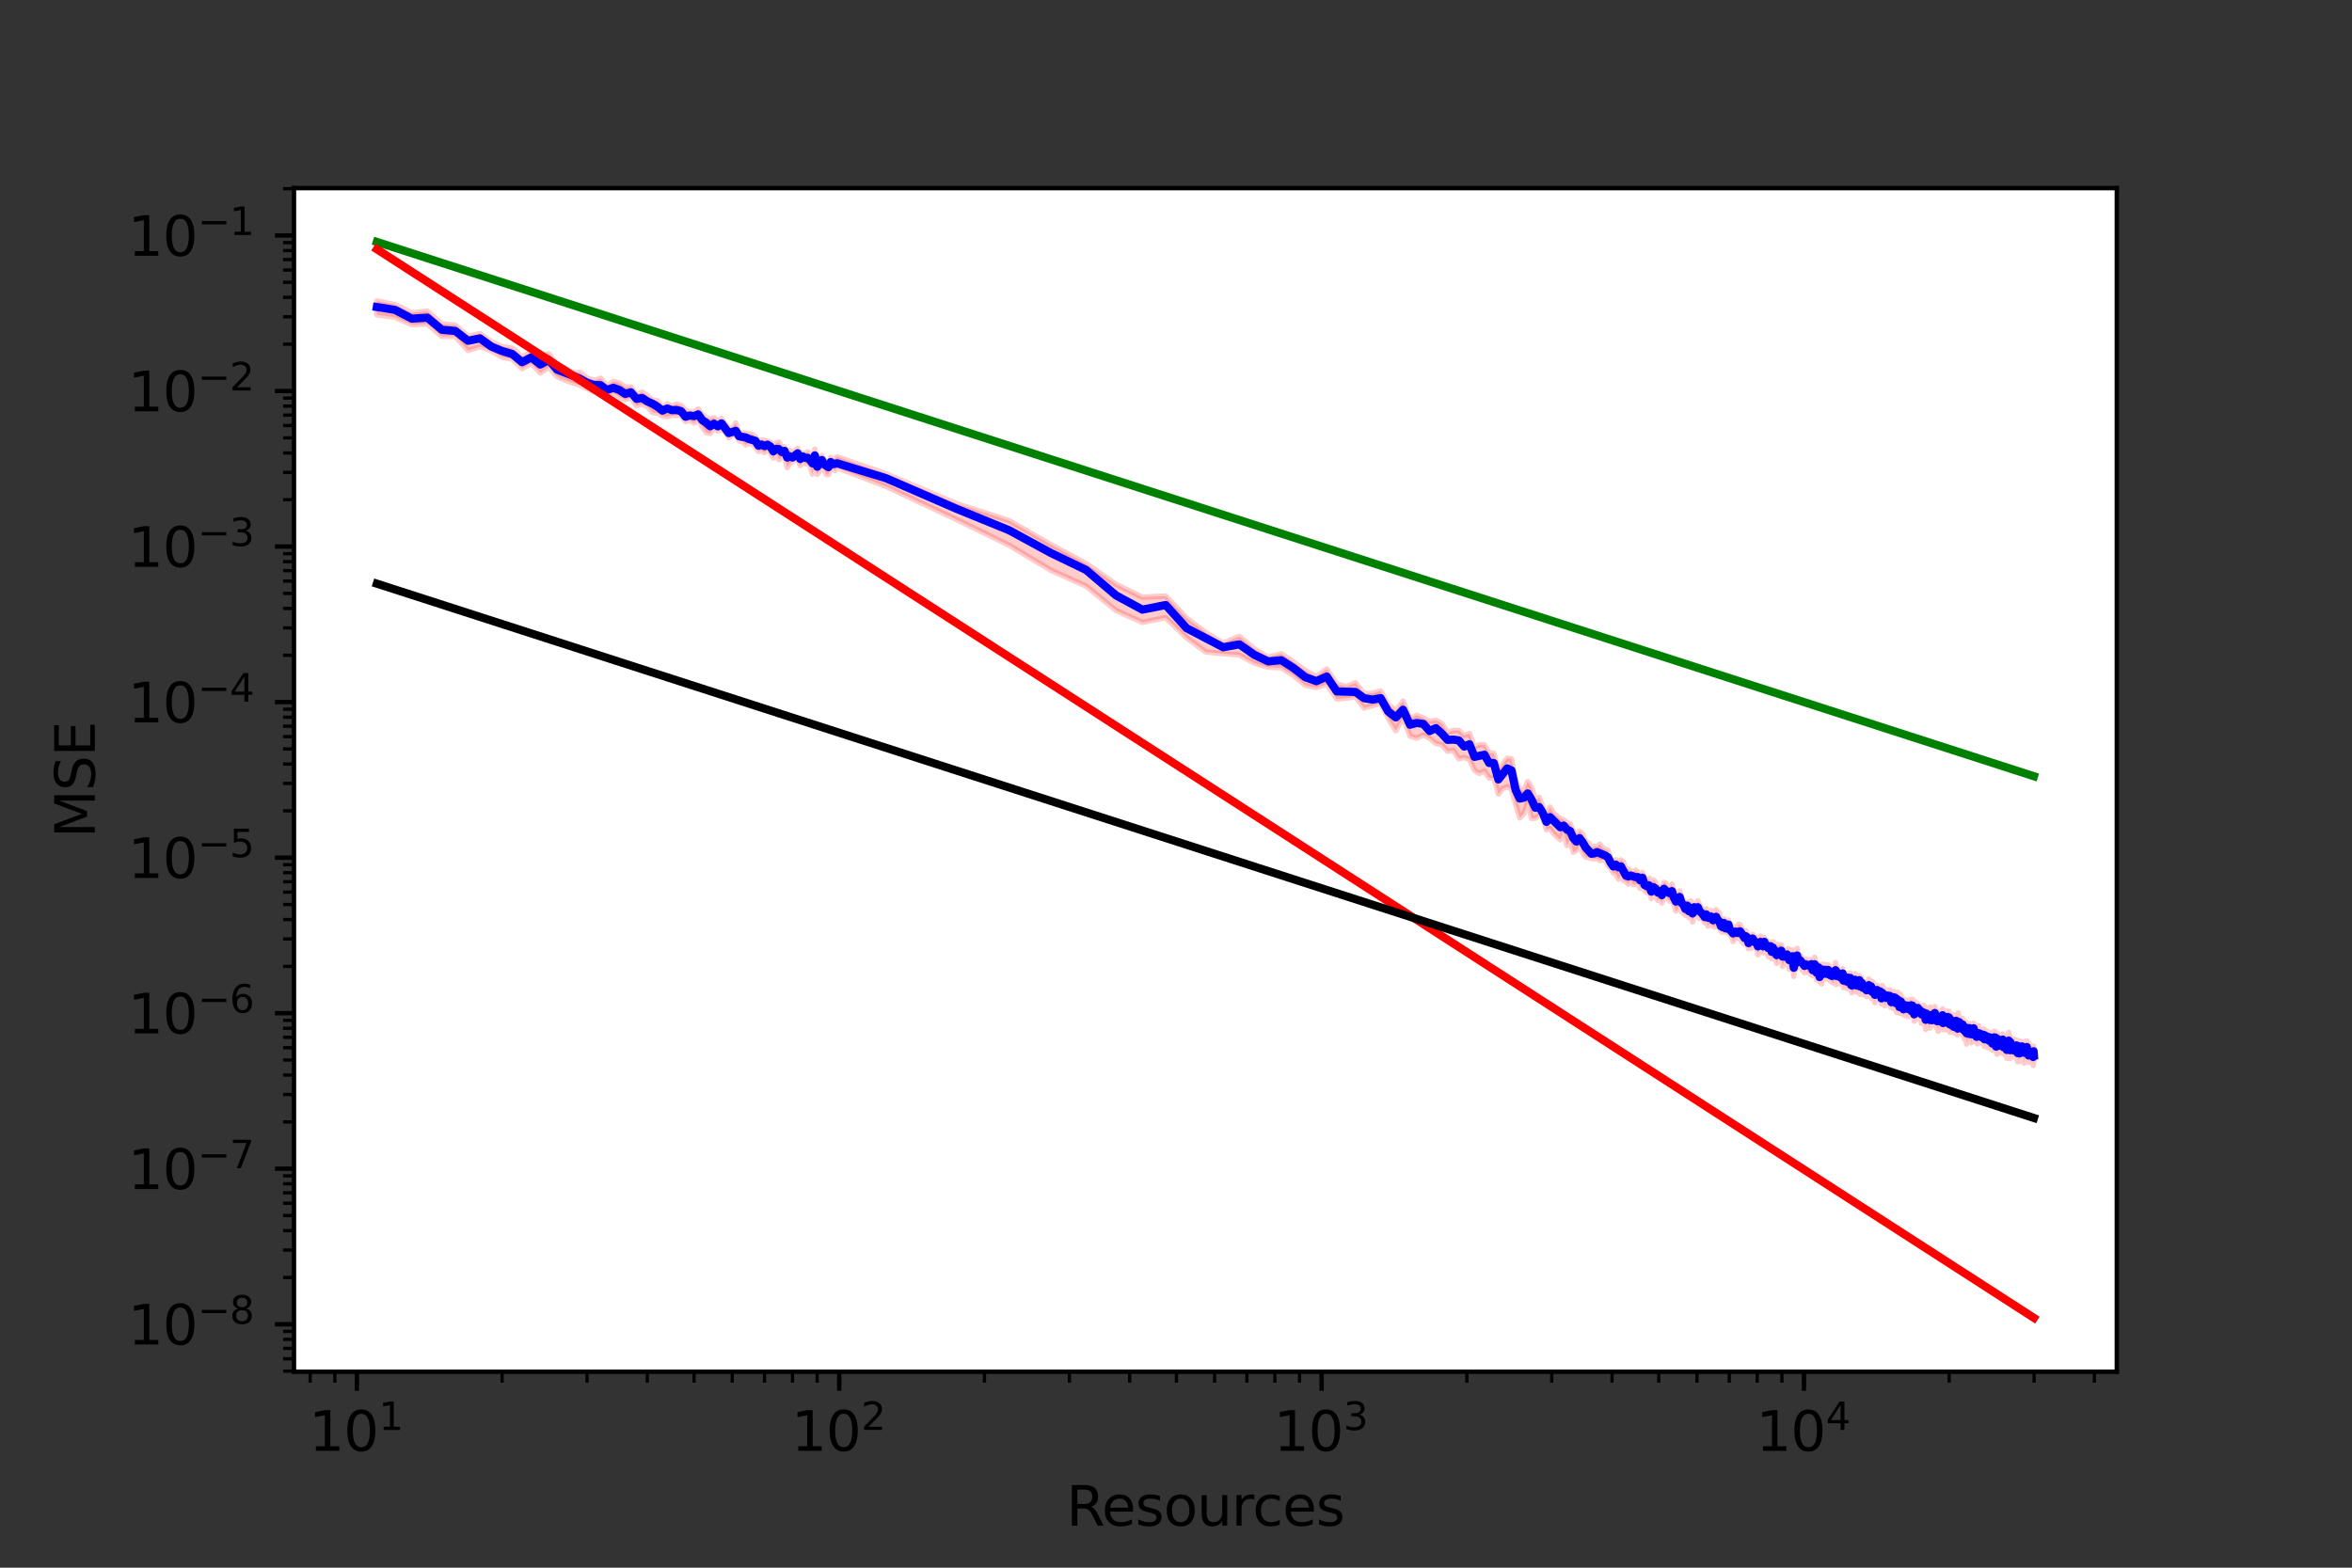 <?xml version="1.0" encoding="utf-8" standalone="no"?>
<!DOCTYPE svg PUBLIC "-//W3C//DTD SVG 1.1//EN"
  "http://www.w3.org/Graphics/SVG/1.1/DTD/svg11.dtd">
<svg xmlns:xlink="http://www.w3.org/1999/xlink" width="432pt" height="288pt" viewBox="0 0 432 288" xmlns="http://www.w3.org/2000/svg" version="1.1">
 <rect x="0" y="0" width="432" height="288" fill="#333333" stroke="none"/>
 <defs>
  <style type="text/css">*{stroke-linejoin: round; stroke-linecap: butt}</style>
 </defs>
 <g id="figure_1">
  <g id="patch_1">
   <path d="M 0 288 
L 432 288 
L 432 0 
L 0 0 
L 0 288 
z
" style="fill: none"/>
  </g>
  <g id="axes_1">
   <g id="patch_2">
    <path d="M 54 252 
L 388.8 252 
L 388.8 34.56 
L 54 34.56 
z
" style="fill: #ffffff"/>
   </g>
   <g id="PolyCollection_1">
    <defs>
     <path id="m765ad20c60" d="M 69.218 -232.727 
L 69.218 -230.185 
L 72.566 -229.716 
L 75.646 -228.36 
L 78.497 -228.495 
L 81.152 -226.192 
L 83.635 -226.191 
L 85.968 -223.615 
L 88.167 -224.321 
L 90.248 -223.565 
L 92.221 -222.366 
L 94.099 -222.044 
L 95.889 -220.284 
L 97.599 -221.216 
L 99.237 -219.486 
L 100.807 -220.538 
L 102.316 -218.787 
L 103.769 -218.194 
L 105.168 -217.665 
L 106.518 -217.245 
L 107.822 -216.61 
L 109.084 -216.041 
L 110.306 -216.209 
L 111.49 -215.314 
L 112.638 -215.743 
L 113.754 -215.097 
L 114.838 -214.592 
L 115.892 -214.867 
L 116.918 -213.445 
L 117.918 -213.77 
L 118.892 -213.306 
L 119.842 -212.231 
L 120.769 -212.121 
L 121.674 -211.564 
L 122.559 -211.456 
L 123.424 -211.683 
L 124.269 -211.688 
L 125.097 -211.661 
L 125.907 -210.56 
L 126.7 -210.818 
L 127.478 -210.281 
L 128.24 -210.947 
L 128.987 -209.546 
L 129.72 -208.532 
L 130.439 -208.366 
L 131.145 -209.393 
L 131.838 -208.808 
L 132.519 -209.173 
L 133.188 -208.611 
L 133.846 -207.601 
L 134.493 -208 
L 135.129 -208.136 
L 135.755 -207.019 
L 136.37 -206.918 
L 136.976 -206.266 
L 137.573 -206.598 
L 138.16 -206.379 
L 138.739 -205.867 
L 139.309 -205.056 
L 139.871 -205.288 
L 140.424 -204.857 
L 140.97 -205.358 
L 141.508 -204.868 
L 142.039 -203.842 
L 142.562 -204.741 
L 143.079 -203.537 
L 143.588 -204.023 
L 144.091 -204.466 
L 144.588 -202.1 
L 145.078 -202.876 
L 145.562 -203.298 
L 146.04 -203.444 
L 146.512 -204.05 
L 146.979 -202.457 
L 147.439 -203.226 
L 147.895 -202.845 
L 148.345 -202.778 
L 148.79 -202.401 
L 149.229 -200.895 
L 149.664 -203.387 
L 150.094 -200.871 
L 150.519 -201.517 
L 150.94 -202.133 
L 151.356 -201.73 
L 151.767 -200.814 
L 152.174 -200.786 
L 152.577 -202.2 
L 152.976 -201.896 
L 153.371 -201.549 
L 153.761 -202.074 
L 162.734 -198.639 
L 175.681 -192.564 
L 185.35 -187.822 
L 193.072 -183.207 
L 199.499 -180.316 
L 205.006 -175.828 
L 209.822 -173.665 
L 214.101 -174.534 
L 217.952 -170.831 
L 221.452 -168.229 
L 224.661 -167.909 
L 227.622 -167.671 
L 230.372 -166.185 
L 232.938 -165.412 
L 235.343 -165.334 
L 237.607 -163.888 
L 239.745 -162.094 
L 241.771 -161.672 
L 243.695 -162.301 
L 245.528 -159.588 
L 247.277 -159.732 
L 248.95 -159.995 
L 250.554 -157.918 
L 252.093 -158.367 
L 253.573 -158.818 
L 254.998 -155.983 
L 256.373 -153.757 
L 257.7 -156.151 
L 258.982 -152.768 
L 260.224 -152.388 
L 261.426 -152.991 
L 262.592 -152.361 
L 263.724 -151.415 
L 264.823 -151.17 
L 265.892 -149.986 
L 266.932 -150.159 
L 267.945 -148.617 
L 268.932 -148.842 
L 269.894 -148.504 
L 270.832 -146.446 
L 271.748 -145.898 
L 272.643 -146.367 
L 273.518 -145.067 
L 274.373 -145.102 
L 275.209 -142.12 
L 276.028 -143.144 
L 276.83 -143.472 
L 277.615 -143.013 
L 278.384 -140.223 
L 279.139 -137.743 
L 279.879 -138.532 
L 280.605 -140.649 
L 281.317 -137.64 
L 282.017 -137.689 
L 282.704 -138.246 
L 283.379 -137.777 
L 284.043 -135.582 
L 284.695 -135.815 
L 285.336 -134.917 
L 285.967 -134.263 
L 286.587 -133.747 
L 287.198 -135.362 
L 287.799 -132.67 
L 288.391 -133.74 
L 288.974 -131.432 
L 289.549 -131.803 
L 290.115 -132.744 
L 290.672 -131.392 
L 291.222 -130.539 
L 291.764 -130.493 
L 292.298 -130.268 
L 292.825 -130.232 
L 293.345 -130.237 
L 293.858 -129.906 
L 294.365 -130.08 
L 294.864 -130.019 
L 295.358 -128.902 
L 295.845 -128.533 
L 296.326 -127.625 
L 296.801 -127.464 
L 297.27 -126.503 
L 297.734 -127.264 
L 298.192 -126.231 
L 298.644 -126.032 
L 299.092 -125.583 
L 299.534 -126.326 
L 299.971 -125.517 
L 300.404 -125.49 
L 300.831 -125.722 
L 301.254 -124.811 
L 301.672 -125.536 
L 302.086 -124.362 
L 302.495 -124.021 
L 302.9 -124.429 
L 303.301 -122.925 
L 303.698 -124.11 
L 304.09 -123.586 
L 304.479 -122.598 
L 304.864 -122.911 
L 305.245 -122.118 
L 305.622 -123.762 
L 305.996 -123.48 
L 306.366 -122.767 
L 306.732 -122.437 
L 307.095 -123.55 
L 307.455 -121.827 
L 307.811 -120.644 
L 308.164 -120.987 
L 308.514 -122 
L 308.86 -120.567 
L 309.204 -120.229 
L 309.544 -119.847 
L 309.882 -120.662 
L 310.217 -119.453 
L 310.548 -120.339 
L 310.877 -118.63 
L 311.203 -120.366 
L 311.526 -119.559 
L 311.847 -120.125 
L 312.165 -119.265 
L 312.481 -119.48 
L 312.793 -119.143 
L 313.104 -118.464 
L 313.411 -118.939 
L 313.717 -117.85 
L 314.02 -118.487 
L 314.32 -118.53 
L 314.619 -117.847 
L 314.915 -117.707 
L 315.208 -118.165 
L 315.5 -117.662 
L 315.789 -117.656 
L 316.076 -116.976 
L 316.361 -116.738 
L 316.644 -117.464 
L 316.925 -116.748 
L 317.204 -116.61 
L 317.481 -116.893 
L 317.756 -116.158 
L 318.029 -116.221 
L 318.299 -115.06 
L 318.569 -115.504 
L 318.836 -115.671 
L 319.101 -115.806 
L 319.365 -115.564 
L 319.626 -116.129 
L 319.886 -115.061 
L 320.145 -114.814 
L 320.401 -114.578 
L 320.656 -115.187 
L 320.909 -114.459 
L 321.161 -113.721 
L 321.41 -113.919 
L 321.659 -113.782 
L 321.905 -114.788 
L 322.15 -114.276 
L 322.394 -113.955 
L 322.636 -114.076 
L 322.876 -112.6 
L 323.115 -113.638 
L 323.353 -113.753 
L 323.589 -113.298 
L 323.824 -112.977 
L 324.057 -114.066 
L 324.289 -113.409 
L 324.519 -113.202 
L 324.748 -112.274 
L 324.976 -112.811 
L 325.202 -113.101 
L 325.427 -111.847 
L 325.651 -112.472 
L 325.873 -111.9 
L 326.094 -112.221 
L 326.314 -111.012 
L 326.533 -111.902 
L 326.75 -112.139 
L 326.966 -111.778 
L 327.181 -112.274 
L 327.395 -110.454 
L 327.608 -111.137 
L 327.819 -111.511 
L 328.029 -110.885 
L 328.238 -111.787 
L 328.446 -110.911 
L 328.653 -109.929 
L 328.859 -110.782 
L 329.064 -110.788 
L 329.267 -111.38 
L 329.47 -108.636 
L 329.671 -110.425 
L 329.872 -109.926 
L 330.071 -111.556 
L 330.269 -110.676 
L 330.467 -110.659 
L 330.663 -110.553 
L 330.858 -110.095 
L 331.053 -109.732 
L 331.246 -110.145 
L 331.438 -109.309 
L 331.63 -109.929 
L 331.82 -110.155 
L 332.01 -109.346 
L 332.198 -109.352 
L 332.386 -109.531 
L 332.573 -108.968 
L 332.759 -109.662 
L 332.944 -108.792 
L 333.128 -109.025 
L 333.311 -109.736 
L 333.493 -109.099 
L 333.675 -107.964 
L 333.856 -108.547 
L 334.035 -108.962 
L 334.214 -107.597 
L 334.393 -108.431 
L 334.57 -107.236 
L 334.746 -109.082 
L 334.922 -108.784 
L 335.097 -108.335 
L 335.271 -108.798 
L 335.444 -108.154 
L 335.617 -108.357 
L 335.789 -108.969 
L 335.96 -108.509 
L 336.13 -107.818 
L 336.299 -108.105 
L 336.468 -107.687 
L 336.636 -107.433 
L 336.804 -107.351 
L 336.97 -108.769 
L 337.136 -108.591 
L 337.301 -107.13 
L 337.466 -108.482 
L 337.629 -107.962 
L 337.792 -108.105 
L 337.955 -107.339 
L 338.116 -107.28 
L 338.277 -107.142 
L 338.438 -107.593 
L 338.597 -106.549 
L 338.756 -106.896 
L 338.915 -106.904 
L 339.072 -106.649 
L 339.229 -106.429 
L 339.386 -107.655 
L 339.542 -106.363 
L 339.697 -106.417 
L 339.851 -106.717 
L 340.005 -106.027 
L 340.158 -105.623 
L 340.311 -105.892 
L 340.463 -105.96 
L 340.615 -107.011 
L 340.766 -106.621 
L 340.916 -106.081 
L 341.066 -105.73 
L 341.215 -106.062 
L 341.363 -107.101 
L 341.511 -107.098 
L 341.659 -105.326 
L 341.806 -106.192 
L 341.952 -106.375 
L 342.098 -105.751 
L 342.243 -105.788 
L 342.387 -105.189 
L 342.532 -105.899 
L 342.675 -105.336 
L 342.818 -104.939 
L 342.961 -105.643 
L 343.103 -105.321 
L 343.244 -105.942 
L 343.385 -105.699 
L 343.526 -104.889 
L 343.665 -105.398 
L 343.805 -104.513 
L 343.944 -105.037 
L 344.082 -104.846 
L 344.22 -105.093 
L 344.357 -103.785 
L 344.494 -104.354 
L 344.631 -104.765 
L 344.767 -104.88 
L 344.902 -104.355 
L 345.037 -104.559 
L 345.172 -104.538 
L 345.306 -104.869 
L 345.44 -104.449 
L 345.573 -103.553 
L 345.705 -104.459 
L 345.838 -103.496 
L 345.969 -104.254 
L 346.101 -104.026 
L 346.232 -103.227 
L 346.362 -103.99 
L 346.492 -103.544 
L 346.622 -103.995 
L 346.751 -103.802 
L 346.879 -103.532 
L 347.008 -103.678 
L 347.135 -103.795 
L 347.263 -102.942 
L 347.39 -102.945 
L 347.516 -103.01 
L 347.643 -103.435 
L 347.768 -102.717 
L 347.894 -103.645 
L 348.019 -102.909 
L 348.143 -103.651 
L 348.267 -102.38 
L 348.391 -101.981 
L 348.514 -103.607 
L 348.637 -103.03 
L 348.76 -102.239 
L 348.882 -101.864 
L 349.004 -102.699 
L 349.125 -102.864 
L 349.246 -102.947 
L 349.367 -101.918 
L 349.487 -102.217 
L 349.607 -101.582 
L 349.726 -101.688 
L 349.845 -102.341 
L 349.964 -101.416 
L 350.082 -102.08 
L 350.201 -102.083 
L 350.318 -102.059 
L 350.435 -101.243 
L 350.552 -101.663 
L 350.669 -101.767 
L 350.785 -102.083 
L 350.901 -101.732 
L 351.017 -102.439 
L 351.132 -101.259 
L 351.247 -102.735 
L 351.361 -101.759 
L 351.475 -101.832 
L 351.589 -100.391 
L 351.703 -101.006 
L 351.816 -101.58 
L 351.929 -101.419 
L 352.041 -101.42 
L 352.153 -100.843 
L 352.265 -101.453 
L 352.377 -101.173 
L 352.488 -101.752 
L 352.599 -100.997 
L 352.71 -101.043 
L 352.82 -100.992 
L 352.93 -100.015 
L 353.039 -100.637 
L 353.149 -101.131 
L 353.258 -100.088 
L 353.366 -101.138 
L 353.475 -100.775 
L 353.583 -100.595 
L 353.691 -98.887 
L 353.798 -100.969 
L 353.905 -99.997 
L 354.012 -100.02 
L 354.119 -100.434 
L 354.225 -99.922 
L 354.331 -99.342 
L 354.437 -99.109 
L 354.542 -100.414 
L 354.647 -100.004 
L 354.752 -100.249 
L 354.857 -99.509 
L 354.961 -100.131 
L 355.065 -100.695 
L 355.169 -99.903 
L 355.272 -99.699 
L 355.375 -101.217 
L 355.478 -100.247 
L 355.581 -99.613 
L 355.683 -100.096 
L 355.785 -99.031 
L 355.887 -99.347 
L 355.988 -98.548 
L 356.09 -99.896 
L 356.191 -99.814 
L 356.291 -99.589 
L 356.392 -99.581 
L 356.492 -99.171 
L 356.592 -100.479 
L 356.692 -99.14 
L 356.791 -100.323 
L 356.89 -98.831 
L 356.989 -99.275 
L 357.088 -98.914 
L 357.186 -99.194 
L 357.284 -99.473 
L 357.382 -99.537 
L 357.48 -98.755 
L 357.577 -99.875 
L 357.675 -100.167 
L 357.771 -98.763 
L 357.868 -99.923 
L 357.965 -100.183 
L 358.061 -100.157 
L 358.157 -98.352 
L 358.252 -98.492 
L 358.348 -98.479 
L 358.443 -98.858 
L 358.538 -98.6 
L 358.633 -98.589 
L 358.727 -99.649 
L 358.822 -99.301 
L 358.916 -98.229 
L 359.01 -99.102 
L 359.103 -98.433 
L 359.197 -98.355 
L 359.29 -99.599 
L 359.383 -98.622 
L 359.476 -97.868 
L 359.568 -97.961 
L 359.66 -99.712 
L 359.752 -98.521 
L 359.844 -99.784 
L 359.936 -98.425 
L 360.027 -98.184 
L 360.118 -98.759 
L 360.209 -98.021 
L 360.3 -98.69 
L 360.391 -97.882 
L 360.481 -98.601 
L 360.571 -98.464 
L 360.661 -97.917 
L 360.751 -97.278 
L 360.84 -97.065 
L 360.929 -98.007 
L 361.018 -97.616 
L 361.107 -97.268 
L 361.196 -96.193 
L 361.284 -97.457 
L 361.373 -96.457 
L 361.461 -97.755 
L 361.549 -97.604 
L 361.636 -96.714 
L 361.724 -98.378 
L 361.811 -96.769 
L 361.898 -97.163 
L 361.985 -97.438 
L 362.072 -96.421 
L 362.158 -96.472 
L 362.244 -98.022 
L 362.33 -97.588 
L 362.416 -97.438 
L 362.502 -97.897 
L 362.587 -97.048 
L 362.673 -97.848 
L 362.758 -97.275 
L 362.843 -97.033 
L 362.928 -97.005 
L 363.012 -96.636 
L 363.096 -97.096 
L 363.181 -96.219 
L 363.265 -96.879 
L 363.349 -96.768 
L 363.432 -96.931 
L 363.516 -97.069 
L 363.599 -97.451 
L 363.682 -97.322 
L 363.765 -96.775 
L 363.848 -96.805 
L 363.93 -96.532 
L 364.013 -96.371 
L 364.095 -96.669 
L 364.177 -96.606 
L 364.259 -96.238 
L 364.34 -97.025 
L 364.422 -96.152 
L 364.503 -95.755 
L 364.585 -96.408 
L 364.666 -97.029 
L 364.746 -96.815 
L 364.827 -96.588 
L 364.908 -96.167 
L 364.988 -95.575 
L 365.068 -96.137 
L 365.148 -96.601 
L 365.228 -96.194 
L 365.307 -95.792 
L 365.387 -96.354 
L 365.466 -95.901 
L 365.545 -95.403 
L 365.625 -95.622 
L 365.703 -95.974 
L 365.782 -95.744 
L 365.861 -95.8 
L 365.939 -95.202 
L 366.017 -95.075 
L 366.095 -96.026 
L 366.173 -95.879 
L 366.251 -96.52 
L 366.328 -95.889 
L 366.406 -95.361 
L 366.483 -96.134 
L 366.56 -95.95 
L 366.637 -94.759 
L 366.714 -94.971 
L 366.791 -94.32 
L 366.867 -95.993 
L 366.943 -94.919 
L 367.02 -95.574 
L 367.096 -95.306 
L 367.172 -94.532 
L 367.247 -95.339 
L 367.323 -96.013 
L 367.398 -95.785 
L 367.474 -95.331 
L 367.549 -95.402 
L 367.624 -95.474 
L 367.699 -94.526 
L 367.773 -95.608 
L 367.848 -95.991 
L 367.922 -94.906 
L 367.997 -94.415 
L 368.071 -94.933 
L 368.145 -94.514 
L 368.219 -95.36 
L 368.292 -94.148 
L 368.366 -94.692 
L 368.439 -95.141 
L 368.513 -95.217 
L 368.586 -93.597 
L 368.659 -95.021 
L 368.732 -94.564 
L 368.804 -94.838 
L 368.877 -94.23 
L 368.949 -96.239 
L 369.022 -94.87 
L 369.094 -94.351 
L 369.166 -93.517 
L 369.238 -95.895 
L 369.31 -94.377 
L 369.381 -93.817 
L 369.453 -94.351 
L 369.524 -94.574 
L 369.596 -94.474 
L 369.667 -94.276 
L 369.738 -93.923 
L 369.808 -93.89 
L 369.879 -94.203 
L 369.95 -95.051 
L 370.02 -94.527 
L 370.091 -94.487 
L 370.161 -94.142 
L 370.231 -94.127 
L 370.301 -94.189 
L 370.371 -94.815 
L 370.44 -93.484 
L 370.51 -94.68 
L 370.579 -92.924 
L 370.649 -94.625 
L 370.718 -94.011 
L 370.787 -93.07 
L 370.856 -94.302 
L 370.925 -92.988 
L 370.994 -94.364 
L 371.062 -94.162 
L 371.131 -94.146 
L 371.199 -93.655 
L 371.267 -93.955 
L 371.335 -93.908 
L 371.403 -94.915 
L 371.471 -93.8 
L 371.539 -94.204 
L 371.607 -94.255 
L 371.674 -93.997 
L 371.741 -93.026 
L 371.809 -92.698 
L 371.876 -94.457 
L 371.943 -94.133 
L 372.01 -93.41 
L 372.077 -93.023 
L 372.143 -94.495 
L 372.21 -93.426 
L 372.276 -94.688 
L 372.343 -93.492 
L 372.409 -93.393 
L 372.475 -94.372 
L 372.541 -93.769 
L 372.607 -92.854 
L 372.673 -94.01 
L 372.738 -93.473 
L 372.804 -93.418 
L 372.869 -93.444 
L 372.935 -94.149 
L 373 -92.935 
L 373.065 -92.788 
L 373.13 -93.031 
L 373.195 -93.133 
L 373.26 -92.957 
L 373.324 -93.571 
L 373.389 -93.363 
L 373.453 -92.284 
L 373.518 -93.583 
L 373.582 -92.962 
L 373.582 -95.196 
L 373.582 -95.196 
L 373.518 -95.821 
L 373.453 -94.992 
L 373.389 -95.079 
L 373.324 -95.732 
L 373.26 -95.296 
L 373.195 -95.255 
L 373.13 -95.507 
L 373.065 -95.116 
L 373 -95.25 
L 372.935 -95.775 
L 372.869 -95.379 
L 372.804 -95.595 
L 372.738 -95.74 
L 372.673 -96.371 
L 372.607 -94.714 
L 372.541 -95.803 
L 372.475 -95.922 
L 372.409 -95.346 
L 372.343 -95.9 
L 372.276 -96.758 
L 372.21 -95.864 
L 372.143 -96.738 
L 372.077 -95.301 
L 372.01 -96.027 
L 371.943 -96.496 
L 371.876 -96.246 
L 371.809 -95.596 
L 371.741 -95.834 
L 371.674 -95.72 
L 371.607 -96.311 
L 371.539 -96.458 
L 371.471 -95.73 
L 371.403 -96.629 
L 371.335 -96.026 
L 371.267 -96.578 
L 371.199 -96.301 
L 371.131 -96.571 
L 371.062 -96.702 
L 370.994 -96.491 
L 370.925 -95.503 
L 370.856 -95.944 
L 370.787 -95.544 
L 370.718 -95.959 
L 370.649 -96.849 
L 370.579 -95.479 
L 370.51 -96.389 
L 370.44 -95.781 
L 370.371 -96.684 
L 370.301 -96.431 
L 370.231 -96.138 
L 370.161 -96.413 
L 370.091 -97.056 
L 370.02 -96.777 
L 369.95 -96.759 
L 369.879 -96.001 
L 369.808 -95.642 
L 369.738 -96.441 
L 369.667 -96.499 
L 369.596 -96.71 
L 369.524 -96.605 
L 369.453 -96.576 
L 369.381 -95.998 
L 369.31 -96.578 
L 369.238 -97.575 
L 369.166 -95.973 
L 369.094 -96.23 
L 369.022 -96.623 
L 368.949 -98.327 
L 368.877 -96.035 
L 368.804 -96.971 
L 368.732 -96.519 
L 368.659 -96.784 
L 368.586 -95.814 
L 368.513 -97.098 
L 368.439 -97.512 
L 368.366 -97.032 
L 368.292 -96.996 
L 368.219 -97.14 
L 368.145 -96.299 
L 368.071 -97.196 
L 367.997 -96.346 
L 367.922 -97.518 
L 367.848 -98.057 
L 367.773 -97.486 
L 367.699 -97.309 
L 367.624 -97.41 
L 367.549 -97.465 
L 367.474 -97.029 
L 367.398 -97.313 
L 367.323 -97.785 
L 367.247 -97.476 
L 367.172 -97.061 
L 367.096 -97.444 
L 367.02 -98.066 
L 366.943 -97.1 
L 366.867 -97.941 
L 366.791 -96.858 
L 366.714 -97.292 
L 366.637 -96.544 
L 366.56 -98.022 
L 366.483 -98.481 
L 366.406 -97.622 
L 366.328 -97.278 
L 366.251 -98.557 
L 366.173 -97.981 
L 366.095 -97.801 
L 366.017 -97.483 
L 365.939 -97.167 
L 365.861 -97.719 
L 365.782 -97.809 
L 365.703 -97.636 
L 365.625 -97.863 
L 365.545 -97.309 
L 365.466 -98.012 
L 365.387 -98.293 
L 365.307 -97.58 
L 365.228 -98.111 
L 365.148 -98.15 
L 365.068 -98.005 
L 364.988 -98.133 
L 364.908 -98.601 
L 364.827 -98.559 
L 364.746 -98.344 
L 364.666 -98.359 
L 364.585 -98.597 
L 364.503 -97.821 
L 364.422 -98.007 
L 364.34 -98.976 
L 364.259 -98.529 
L 364.177 -98.813 
L 364.095 -98.83 
L 364.013 -98.181 
L 363.93 -98.93 
L 363.848 -98.525 
L 363.765 -98.569 
L 363.682 -99.059 
L 363.599 -98.957 
L 363.516 -98.816 
L 363.432 -99.566 
L 363.349 -98.377 
L 363.265 -99.113 
L 363.181 -98.295 
L 363.096 -98.969 
L 363.012 -98.513 
L 362.928 -98.948 
L 362.843 -99.084 
L 362.758 -99.223 
L 362.673 -99.903 
L 362.587 -99.115 
L 362.502 -99.877 
L 362.416 -100.012 
L 362.33 -99.587 
L 362.244 -99.609 
L 362.158 -98.793 
L 362.072 -99.124 
L 361.985 -99.475 
L 361.898 -99.874 
L 361.811 -98.888 
L 361.724 -99.945 
L 361.636 -99.006 
L 361.549 -99.744 
L 361.461 -99.588 
L 361.373 -99.087 
L 361.284 -99.498 
L 361.196 -98.998 
L 361.107 -100.21 
L 361.018 -99.916 
L 360.929 -100.097 
L 360.84 -99.763 
L 360.751 -99.814 
L 360.661 -100.057 
L 360.571 -100.543 
L 360.481 -100.907 
L 360.391 -99.857 
L 360.3 -100.622 
L 360.209 -100.267 
L 360.118 -100.358 
L 360.027 -100.136 
L 359.936 -100.37 
L 359.844 -101.314 
L 359.752 -100.644 
L 359.66 -101.928 
L 359.568 -100.281 
L 359.476 -100.172 
L 359.383 -100.613 
L 359.29 -101.571 
L 359.197 -100.916 
L 359.103 -100.044 
L 359.01 -101.041 
L 358.916 -100.054 
L 358.822 -101.056 
L 358.727 -101.575 
L 358.633 -100.428 
L 358.538 -100.66 
L 358.443 -100.683 
L 358.348 -100.409 
L 358.252 -100.787 
L 358.157 -100.778 
L 358.061 -101.834 
L 357.965 -102.227 
L 357.868 -102.093 
L 357.771 -100.776 
L 357.675 -102.241 
L 357.577 -101.884 
L 357.48 -100.782 
L 357.382 -101.205 
L 357.284 -101.305 
L 357.186 -100.959 
L 357.088 -101.315 
L 356.989 -101.522 
L 356.89 -101.061 
L 356.791 -102.659 
L 356.692 -101.23 
L 356.592 -102.308 
L 356.492 -101.254 
L 356.392 -101.771 
L 356.291 -101.432 
L 356.191 -102.149 
L 356.09 -101.505 
L 355.988 -101.776 
L 355.887 -101.748 
L 355.785 -101.721 
L 355.683 -102.387 
L 355.581 -101.466 
L 355.478 -102.702 
L 355.375 -103.077 
L 355.272 -102.319 
L 355.169 -101.867 
L 355.065 -102.277 
L 354.961 -102.387 
L 354.857 -101.553 
L 354.752 -102.639 
L 354.647 -102.132 
L 354.542 -102.97 
L 354.437 -101.484 
L 354.331 -101.433 
L 354.225 -102.271 
L 354.119 -102.804 
L 354.012 -102.324 
L 353.905 -101.754 
L 353.798 -102.7 
L 353.691 -101.36 
L 353.583 -102.701 
L 353.475 -102.705 
L 353.366 -103.304 
L 353.258 -102.814 
L 353.149 -103.148 
L 353.039 -103.208 
L 352.93 -102.744 
L 352.82 -102.852 
L 352.71 -103.049 
L 352.599 -103.223 
L 352.488 -103.397 
L 352.377 -103.196 
L 352.265 -103.626 
L 352.153 -103.351 
L 352.041 -103.764 
L 351.929 -102.933 
L 351.816 -103.965 
L 351.703 -103.134 
L 351.589 -102.806 
L 351.475 -103.791 
L 351.361 -103.748 
L 351.247 -104.422 
L 351.132 -103.433 
L 351.017 -104.135 
L 350.901 -104.317 
L 350.785 -104.315 
L 350.669 -103.261 
L 350.552 -103.698 
L 350.435 -103.391 
L 350.318 -104.225 
L 350.201 -103.777 
L 350.082 -104.173 
L 349.964 -104.056 
L 349.845 -104.378 
L 349.726 -104.023 
L 349.607 -103.253 
L 349.487 -104.388 
L 349.367 -104.223 
L 349.246 -104.891 
L 349.125 -104.835 
L 349.004 -105.374 
L 348.882 -103.866 
L 348.76 -104.206 
L 348.637 -105.197 
L 348.514 -105.743 
L 348.391 -104.865 
L 348.267 -104.296 
L 348.143 -105.683 
L 348.019 -104.926 
L 347.894 -105.837 
L 347.768 -105.016 
L 347.643 -105.836 
L 347.516 -104.744 
L 347.39 -104.601 
L 347.263 -105.141 
L 347.135 -106.152 
L 347.008 -105.591 
L 346.879 -105.887 
L 346.751 -105.872 
L 346.622 -106.057 
L 346.492 -105.696 
L 346.362 -106.058 
L 346.232 -105.695 
L 346.101 -106.238 
L 345.969 -106.474 
L 345.838 -105.485 
L 345.705 -106.947 
L 345.573 -105.395 
L 345.44 -106.367 
L 345.306 -106.568 
L 345.172 -106.516 
L 345.037 -105.975 
L 344.902 -106.016 
L 344.767 -107.015 
L 344.631 -106.78 
L 344.494 -106.412 
L 344.357 -106.167 
L 344.22 -107.09 
L 344.082 -107.271 
L 343.944 -107.62 
L 343.805 -106.911 
L 343.665 -107.838 
L 343.526 -106.78 
L 343.385 -106.782 
L 343.244 -108.141 
L 343.103 -107.704 
L 342.961 -107.212 
L 342.818 -107.064 
L 342.675 -107.653 
L 342.532 -107.607 
L 342.387 -107.593 
L 342.243 -107.017 
L 342.098 -107.751 
L 341.952 -108.352 
L 341.806 -108.2 
L 341.659 -107.829 
L 341.511 -108.723 
L 341.363 -108.6 
L 341.215 -107.849 
L 341.066 -108.037 
L 340.916 -107.909 
L 340.766 -109.112 
L 340.615 -108.47 
L 340.463 -108.099 
L 340.311 -107.882 
L 340.158 -108.095 
L 340.005 -107.637 
L 339.851 -109.233 
L 339.697 -108.62 
L 339.542 -108.646 
L 339.386 -109.141 
L 339.229 -108.518 
L 339.072 -108.605 
L 338.915 -109.072 
L 338.756 -108.806 
L 338.597 -108.74 
L 338.438 -110.06 
L 338.277 -109.103 
L 338.116 -109.49 
L 337.955 -109.457 
L 337.792 -109.484 
L 337.629 -110.037 
L 337.466 -110.068 
L 337.301 -109.944 
L 337.136 -111.158 
L 336.97 -110.386 
L 336.804 -109.735 
L 336.636 -109.79 
L 336.468 -109.706 
L 336.299 -109.724 
L 336.13 -109.371 
L 335.96 -110.524 
L 335.789 -110.761 
L 335.617 -110.666 
L 335.444 -110.152 
L 335.271 -110.807 
L 335.097 -110.416 
L 334.922 -110.416 
L 334.746 -110.864 
L 334.57 -109.91 
L 334.393 -110.729 
L 334.214 -109.33 
L 334.035 -110.941 
L 333.856 -110.599 
L 333.675 -109.906 
L 333.493 -110.985 
L 333.311 -112.141 
L 333.128 -111.244 
L 332.944 -111.151 
L 332.759 -111.75 
L 332.573 -111.276 
L 332.386 -111.534 
L 332.198 -111.462 
L 332.01 -111.619 
L 331.82 -111.769 
L 331.63 -111.791 
L 331.438 -111.396 
L 331.246 -111.686 
L 331.053 -111.963 
L 330.858 -112.314 
L 330.663 -112.527 
L 330.467 -112.607 
L 330.269 -112.794 
L 330.071 -113.783 
L 329.872 -111.799 
L 329.671 -112.63 
L 329.47 -110.805 
L 329.267 -113.479 
L 329.064 -112.467 
L 328.859 -112.554 
L 328.653 -112.427 
L 328.446 -113.726 
L 328.238 -113.483 
L 328.029 -113.165 
L 327.819 -113.258 
L 327.608 -113.033 
L 327.395 -113.207 
L 327.181 -114.433 
L 326.966 -114.417 
L 326.75 -114.241 
L 326.533 -114.513 
L 326.314 -113.322 
L 326.094 -114.223 
L 325.873 -114.366 
L 325.651 -114.992 
L 325.427 -113.949 
L 325.202 -114.914 
L 324.976 -114.67 
L 324.748 -114.638 
L 324.519 -115.287 
L 324.289 -115.076 
L 324.057 -115.733 
L 323.824 -114.965 
L 323.589 -115.687 
L 323.353 -116.049 
L 323.115 -115.682 
L 322.876 -115.104 
L 322.636 -115.761 
L 322.394 -115.922 
L 322.15 -115.958 
L 321.905 -116.352 
L 321.659 -116.169 
L 321.41 -115.866 
L 321.161 -115.683 
L 320.909 -116.613 
L 320.656 -117.028 
L 320.401 -116.445 
L 320.145 -116.944 
L 319.886 -117.436 
L 319.626 -118.078 
L 319.365 -118.224 
L 319.101 -117.393 
L 318.836 -117.778 
L 318.569 -117.687 
L 318.299 -117.309 
L 318.029 -117.901 
L 317.756 -117.927 
L 317.481 -118.977 
L 317.204 -118.781 
L 316.925 -118.574 
L 316.644 -119.187 
L 316.361 -118.248 
L 316.076 -118.525 
L 315.789 -120.333 
L 315.5 -120.061 
L 315.208 -120.89 
L 314.915 -119.785 
L 314.619 -119.994 
L 314.32 -120.722 
L 314.02 -120.303 
L 313.717 -119.9 
L 313.411 -121.046 
L 313.104 -120.792 
L 312.793 -120.964 
L 312.481 -121.191 
L 312.165 -121.849 
L 311.847 -122.498 
L 311.526 -121.48 
L 311.203 -121.968 
L 310.877 -120.871 
L 310.548 -122.499 
L 310.217 -121.523 
L 309.882 -122.267 
L 309.544 -122.026 
L 309.204 -122.61 
L 308.86 -123.21 
L 308.514 -124.326 
L 308.164 -123.728 
L 307.811 -123.319 
L 307.455 -124.06 
L 307.095 -125.566 
L 306.732 -125.099 
L 306.366 -124.81 
L 305.996 -125.722 
L 305.622 -125.917 
L 305.245 -124.358 
L 304.864 -125.187 
L 304.479 -124.903 
L 304.09 -125.978 
L 303.698 -126.341 
L 303.301 -125.212 
L 302.9 -126.69 
L 302.495 -125.975 
L 302.086 -126.306 
L 301.672 -127.717 
L 301.254 -127.361 
L 300.831 -127.728 
L 300.404 -128.14 
L 299.971 -127.81 
L 299.534 -127.876 
L 299.092 -128.383 
L 298.644 -128.302 
L 298.192 -129.62 
L 297.734 -130.021 
L 297.27 -129.728 
L 296.801 -130.067 
L 296.326 -129.793 
L 295.845 -130.179 
L 295.358 -131.796 
L 294.864 -131.961 
L 294.365 -132.214 
L 293.858 -132.92 
L 293.345 -132.366 
L 292.825 -132.509 
L 292.298 -132.189 
L 291.764 -133.141 
L 291.222 -133.462 
L 290.672 -134.807 
L 290.115 -135.305 
L 289.549 -134.598 
L 288.974 -135.387 
L 288.391 -136.647 
L 287.799 -136.872 
L 287.198 -137.394 
L 286.587 -137.623 
L 285.967 -138.066 
L 285.336 -138.63 
L 284.695 -139.72 
L 284.043 -138.412 
L 283.379 -139.773 
L 282.704 -141.515 
L 282.017 -140.965 
L 281.317 -143.286 
L 280.605 -144.418 
L 279.879 -142.629 
L 279.139 -143.167 
L 278.384 -144.56 
L 277.615 -148.584 
L 276.83 -148.715 
L 276.028 -147.626 
L 275.209 -146.476 
L 274.373 -149.584 
L 273.518 -149.676 
L 272.643 -151.145 
L 271.748 -151.199 
L 270.832 -150.767 
L 269.894 -153.248 
L 268.932 -152.868 
L 267.945 -153.823 
L 266.932 -153.799 
L 265.892 -153.413 
L 264.823 -155.085 
L 263.724 -155.694 
L 262.592 -155.458 
L 261.426 -156.088 
L 260.224 -156.608 
L 258.982 -155.974 
L 257.7 -159.211 
L 256.373 -157.421 
L 254.998 -158.563 
L 253.573 -161.06 
L 252.093 -160.626 
L 250.554 -160.587 
L 248.95 -162.585 
L 247.277 -161.883 
L 245.528 -162.345 
L 243.695 -165.099 
L 241.771 -163.738 
L 239.745 -164.818 
L 237.607 -166.374 
L 235.343 -167.904 
L 232.938 -167.262 
L 230.372 -168.795 
L 227.622 -171.096 
L 224.661 -169.848 
L 221.452 -171.804 
L 217.952 -174.437 
L 214.101 -178.491 
L 209.822 -178.306 
L 205.006 -180.64 
L 199.499 -184.459 
L 193.072 -187.918 
L 185.35 -192.358 
L 175.681 -195.473 
L 162.734 -200.96 
L 153.761 -204.077 
L 153.371 -203.768 
L 152.976 -203.382 
L 152.577 -203.955 
L 152.174 -202.975 
L 151.767 -203.229 
L 151.356 -203.446 
L 150.94 -204.294 
L 150.519 -203.788 
L 150.094 -203.363 
L 149.664 -205.496 
L 149.229 -203.432 
L 148.79 -204.485 
L 148.345 -205.008 
L 147.895 -204.71 
L 147.439 -204.775 
L 146.979 -204.566 
L 146.512 -205.651 
L 146.04 -205.25 
L 145.562 -204.877 
L 145.078 -205.254 
L 144.588 -204.812 
L 144.091 -205.916 
L 143.588 -205.841 
L 143.079 -206.802 
L 142.562 -206.616 
L 142.039 -205.926 
L 141.508 -206.784 
L 140.97 -206.974 
L 140.424 -207.117 
L 139.871 -207.155 
L 139.309 -206.966 
L 138.739 -207.766 
L 138.16 -208.2 
L 137.573 -208.299 
L 136.976 -208.408 
L 136.37 -208.432 
L 135.755 -208.444 
L 135.129 -210.297 
L 134.493 -209.283 
L 133.846 -209.419 
L 133.188 -210.111 
L 132.519 -211.122 
L 131.838 -210.687 
L 131.145 -211.231 
L 130.439 -211.079 
L 129.72 -211.192 
L 128.987 -211.867 
L 128.24 -212.874 
L 127.478 -212.298 
L 126.7 -212.356 
L 125.907 -212.646 
L 125.097 -213.535 
L 124.269 -213.762 
L 123.424 -213.408 
L 122.559 -213.809 
L 121.674 -213.185 
L 120.769 -214.392 
L 119.842 -214.442 
L 118.892 -215.325 
L 117.918 -215.978 
L 116.918 -215.512 
L 115.892 -216.918 
L 114.838 -216.875 
L 113.754 -217.645 
L 112.638 -217.919 
L 111.49 -217.064 
L 110.306 -218.508 
L 109.084 -218.107 
L 107.822 -218.555 
L 106.518 -219.571 
L 105.168 -219.496 
L 103.769 -220.424 
L 102.316 -220.919 
L 100.807 -223.007 
L 99.237 -222.545 
L 97.599 -223.282 
L 95.889 -222.465 
L 94.099 -224.04 
L 92.221 -224.347 
L 90.248 -225.184 
L 88.167 -226.727 
L 85.968 -226.206 
L 83.635 -228.275 
L 81.152 -228.482 
L 78.497 -230.86 
L 75.646 -230.527 
L 72.566 -232.03 
L 69.218 -232.727 
z
" style="stroke: #ff0000; stroke-opacity: 0.2"/>
    </defs>
    <g clip-path="url(#pcb4f34472e)">
     <use xlink:href="#m765ad20c60" x="0" y="288" style="fill: #ff0000; fill-opacity: 0.2; stroke: #ff0000; stroke-opacity: 0.2"/>
    </g>
   </g>
   <g id="matplotlib.axis_1">
    <g id="xtick_1">
     <g id="line2d_1">
      <defs>
       <path id="m1321cb01db" d="M 0 0 
L 0 3.5 
" style="stroke: #000000; stroke-width: 0.8"/>
      </defs>
      <g>
       <use xlink:href="#m1321cb01db" x="65.551" y="252" style="stroke: #000000; stroke-width: 0.8"/>
      </g>
     </g>
     <g id="text_1">
      <!-- $\mathdefault{10^{1}}$ -->
      <g transform="translate(56.751 266.598)scale(0.1 -0.1)">
       <defs>
        <path id="DejaVuSans-31" d="M 794 531 
L 1825 531 
L 1825 4091 
L 703 3866 
L 703 4441 
L 1819 4666 
L 2450 4666 
L 2450 531 
L 3481 531 
L 3481 0 
L 794 0 
L 794 531 
z
" transform="scale(0.016)"/>
        <path id="DejaVuSans-30" d="M 2034 4250 
Q 1547 4250 1301 3770 
Q 1056 3291 1056 2328 
Q 1056 1369 1301 889 
Q 1547 409 2034 409 
Q 2525 409 2770 889 
Q 3016 1369 3016 2328 
Q 3016 3291 2770 3770 
Q 2525 4250 2034 4250 
z
M 2034 4750 
Q 2819 4750 3233 4129 
Q 3647 3509 3647 2328 
Q 3647 1150 3233 529 
Q 2819 -91 2034 -91 
Q 1250 -91 836 529 
Q 422 1150 422 2328 
Q 422 3509 836 4129 
Q 1250 4750 2034 4750 
z
" transform="scale(0.016)"/>
       </defs>
       <use xlink:href="#DejaVuSans-31" transform="translate(0 0.684)"/>
       <use xlink:href="#DejaVuSans-30" transform="translate(63.623 0.684)"/>
       <use xlink:href="#DejaVuSans-31" transform="translate(128.203 38.966)scale(0.7)"/>
      </g>
     </g>
    </g>
    <g id="xtick_2">
     <g id="line2d_2">
      <g>
       <use xlink:href="#m1321cb01db" x="154.148" y="252" style="stroke: #000000; stroke-width: 0.8"/>
      </g>
     </g>
     <g id="text_2">
      <!-- $\mathdefault{10^{2}}$ -->
      <g transform="translate(145.348 266.598)scale(0.1 -0.1)">
       <defs>
        <path id="DejaVuSans-32" d="M 1228 531 
L 3431 531 
L 3431 0 
L 469 0 
L 469 531 
Q 828 903 1448 1529 
Q 2069 2156 2228 2338 
Q 2531 2678 2651 2914 
Q 2772 3150 2772 3378 
Q 2772 3750 2511 3984 
Q 2250 4219 1831 4219 
Q 1534 4219 1204 4116 
Q 875 4013 500 3803 
L 500 4441 
Q 881 4594 1212 4672 
Q 1544 4750 1819 4750 
Q 2544 4750 2975 4387 
Q 3406 4025 3406 3419 
Q 3406 3131 3298 2873 
Q 3191 2616 2906 2266 
Q 2828 2175 2409 1742 
Q 1991 1309 1228 531 
z
" transform="scale(0.016)"/>
       </defs>
       <use xlink:href="#DejaVuSans-31" transform="translate(0 0.766)"/>
       <use xlink:href="#DejaVuSans-30" transform="translate(63.623 0.766)"/>
       <use xlink:href="#DejaVuSans-32" transform="translate(128.203 39.047)scale(0.7)"/>
      </g>
     </g>
    </g>
    <g id="xtick_3">
     <g id="line2d_3">
      <g>
       <use xlink:href="#m1321cb01db" x="242.745" y="252" style="stroke: #000000; stroke-width: 0.8"/>
      </g>
     </g>
     <g id="text_3">
      <!-- $\mathdefault{10^{3}}$ -->
      <g transform="translate(233.945 266.598)scale(0.1 -0.1)">
       <defs>
        <path id="DejaVuSans-33" d="M 2597 2516 
Q 3050 2419 3304 2112 
Q 3559 1806 3559 1356 
Q 3559 666 3084 287 
Q 2609 -91 1734 -91 
Q 1441 -91 1130 -33 
Q 819 25 488 141 
L 488 750 
Q 750 597 1062 519 
Q 1375 441 1716 441 
Q 2309 441 2620 675 
Q 2931 909 2931 1356 
Q 2931 1769 2642 2001 
Q 2353 2234 1838 2234 
L 1294 2234 
L 1294 2753 
L 1863 2753 
Q 2328 2753 2575 2939 
Q 2822 3125 2822 3475 
Q 2822 3834 2567 4026 
Q 2313 4219 1838 4219 
Q 1578 4219 1281 4162 
Q 984 4106 628 3988 
L 628 4550 
Q 988 4650 1302 4700 
Q 1616 4750 1894 4750 
Q 2613 4750 3031 4423 
Q 3450 4097 3450 3541 
Q 3450 3153 3228 2886 
Q 3006 2619 2597 2516 
z
" transform="scale(0.016)"/>
       </defs>
       <use xlink:href="#DejaVuSans-31" transform="translate(0 0.766)"/>
       <use xlink:href="#DejaVuSans-30" transform="translate(63.623 0.766)"/>
       <use xlink:href="#DejaVuSans-33" transform="translate(128.203 39.047)scale(0.7)"/>
      </g>
     </g>
    </g>
    <g id="xtick_4">
     <g id="line2d_4">
      <g>
       <use xlink:href="#m1321cb01db" x="331.342" y="252" style="stroke: #000000; stroke-width: 0.8"/>
      </g>
     </g>
     <g id="text_4">
      <!-- $\mathdefault{10^{4}}$ -->
      <g transform="translate(322.542 266.598)scale(0.1 -0.1)">
       <defs>
        <path id="DejaVuSans-34" d="M 2419 4116 
L 825 1625 
L 2419 1625 
L 2419 4116 
z
M 2253 4666 
L 3047 4666 
L 3047 1625 
L 3713 1625 
L 3713 1100 
L 3047 1100 
L 3047 0 
L 2419 0 
L 2419 1100 
L 313 1100 
L 313 1709 
L 2253 4666 
z
" transform="scale(0.016)"/>
       </defs>
       <use xlink:href="#DejaVuSans-31" transform="translate(0 0.684)"/>
       <use xlink:href="#DejaVuSans-30" transform="translate(63.623 0.684)"/>
       <use xlink:href="#DejaVuSans-34" transform="translate(128.203 38.966)scale(0.7)"/>
      </g>
     </g>
    </g>
    <g id="xtick_5">
     <g id="line2d_5">
      <defs>
       <path id="me0660d96df" d="M 0 0 
L 0 2 
" style="stroke: #000000; stroke-width: 0.6"/>
      </defs>
      <g>
       <use xlink:href="#me0660d96df" x="56.965" y="252" style="stroke: #000000; stroke-width: 0.6"/>
      </g>
     </g>
    </g>
    <g id="xtick_6">
     <g id="line2d_6">
      <g>
       <use xlink:href="#me0660d96df" x="61.497" y="252" style="stroke: #000000; stroke-width: 0.6"/>
      </g>
     </g>
    </g>
    <g id="xtick_7">
     <g id="line2d_7">
      <g>
       <use xlink:href="#me0660d96df" x="92.221" y="252" style="stroke: #000000; stroke-width: 0.6"/>
      </g>
     </g>
    </g>
    <g id="xtick_8">
     <g id="line2d_8">
      <g>
       <use xlink:href="#me0660d96df" x="107.822" y="252" style="stroke: #000000; stroke-width: 0.6"/>
      </g>
     </g>
    </g>
    <g id="xtick_9">
     <g id="line2d_9">
      <g>
       <use xlink:href="#me0660d96df" x="118.892" y="252" style="stroke: #000000; stroke-width: 0.6"/>
      </g>
     </g>
    </g>
    <g id="xtick_10">
     <g id="line2d_10">
      <g>
       <use xlink:href="#me0660d96df" x="127.478" y="252" style="stroke: #000000; stroke-width: 0.6"/>
      </g>
     </g>
    </g>
    <g id="xtick_11">
     <g id="line2d_11">
      <g>
       <use xlink:href="#me0660d96df" x="134.493" y="252" style="stroke: #000000; stroke-width: 0.6"/>
      </g>
     </g>
    </g>
    <g id="xtick_12">
     <g id="line2d_12">
      <g>
       <use xlink:href="#me0660d96df" x="140.424" y="252" style="stroke: #000000; stroke-width: 0.6"/>
      </g>
     </g>
    </g>
    <g id="xtick_13">
     <g id="line2d_13">
      <g>
       <use xlink:href="#me0660d96df" x="145.562" y="252" style="stroke: #000000; stroke-width: 0.6"/>
      </g>
     </g>
    </g>
    <g id="xtick_14">
     <g id="line2d_14">
      <g>
       <use xlink:href="#me0660d96df" x="150.094" y="252" style="stroke: #000000; stroke-width: 0.6"/>
      </g>
     </g>
    </g>
    <g id="xtick_15">
     <g id="line2d_15">
      <g>
       <use xlink:href="#me0660d96df" x="180.818" y="252" style="stroke: #000000; stroke-width: 0.6"/>
      </g>
     </g>
    </g>
    <g id="xtick_16">
     <g id="line2d_16">
      <g>
       <use xlink:href="#me0660d96df" x="196.42" y="252" style="stroke: #000000; stroke-width: 0.6"/>
      </g>
     </g>
    </g>
    <g id="xtick_17">
     <g id="line2d_17">
      <g>
       <use xlink:href="#me0660d96df" x="207.489" y="252" style="stroke: #000000; stroke-width: 0.6"/>
      </g>
     </g>
    </g>
    <g id="xtick_18">
     <g id="line2d_18">
      <g>
       <use xlink:href="#me0660d96df" x="216.075" y="252" style="stroke: #000000; stroke-width: 0.6"/>
      </g>
     </g>
    </g>
    <g id="xtick_19">
     <g id="line2d_19">
      <g>
       <use xlink:href="#me0660d96df" x="223.09" y="252" style="stroke: #000000; stroke-width: 0.6"/>
      </g>
     </g>
    </g>
    <g id="xtick_20">
     <g id="line2d_20">
      <g>
       <use xlink:href="#me0660d96df" x="229.021" y="252" style="stroke: #000000; stroke-width: 0.6"/>
      </g>
     </g>
    </g>
    <g id="xtick_21">
     <g id="line2d_21">
      <g>
       <use xlink:href="#me0660d96df" x="234.159" y="252" style="stroke: #000000; stroke-width: 0.6"/>
      </g>
     </g>
    </g>
    <g id="xtick_22">
     <g id="line2d_22">
      <g>
       <use xlink:href="#me0660d96df" x="238.691" y="252" style="stroke: #000000; stroke-width: 0.6"/>
      </g>
     </g>
    </g>
    <g id="xtick_23">
     <g id="line2d_23">
      <g>
       <use xlink:href="#me0660d96df" x="269.416" y="252" style="stroke: #000000; stroke-width: 0.6"/>
      </g>
     </g>
    </g>
    <g id="xtick_24">
     <g id="line2d_24">
      <g>
       <use xlink:href="#me0660d96df" x="285.017" y="252" style="stroke: #000000; stroke-width: 0.6"/>
      </g>
     </g>
    </g>
    <g id="xtick_25">
     <g id="line2d_25">
      <g>
       <use xlink:href="#me0660d96df" x="296.086" y="252" style="stroke: #000000; stroke-width: 0.6"/>
      </g>
     </g>
    </g>
    <g id="xtick_26">
     <g id="line2d_26">
      <g>
       <use xlink:href="#me0660d96df" x="304.672" y="252" style="stroke: #000000; stroke-width: 0.6"/>
      </g>
     </g>
    </g>
    <g id="xtick_27">
     <g id="line2d_27">
      <g>
       <use xlink:href="#me0660d96df" x="311.687" y="252" style="stroke: #000000; stroke-width: 0.6"/>
      </g>
     </g>
    </g>
    <g id="xtick_28">
     <g id="line2d_28">
      <g>
       <use xlink:href="#me0660d96df" x="317.618" y="252" style="stroke: #000000; stroke-width: 0.6"/>
      </g>
     </g>
    </g>
    <g id="xtick_29">
     <g id="line2d_29">
      <g>
       <use xlink:href="#me0660d96df" x="322.756" y="252" style="stroke: #000000; stroke-width: 0.6"/>
      </g>
     </g>
    </g>
    <g id="xtick_30">
     <g id="line2d_30">
      <g>
       <use xlink:href="#me0660d96df" x="327.288" y="252" style="stroke: #000000; stroke-width: 0.6"/>
      </g>
     </g>
    </g>
    <g id="xtick_31">
     <g id="line2d_31">
      <g>
       <use xlink:href="#me0660d96df" x="358.013" y="252" style="stroke: #000000; stroke-width: 0.6"/>
      </g>
     </g>
    </g>
    <g id="xtick_32">
     <g id="line2d_32">
      <g>
       <use xlink:href="#me0660d96df" x="373.614" y="252" style="stroke: #000000; stroke-width: 0.6"/>
      </g>
     </g>
    </g>
    <g id="xtick_33">
     <g id="line2d_33">
      <g>
       <use xlink:href="#me0660d96df" x="384.683" y="252" style="stroke: #000000; stroke-width: 0.6"/>
      </g>
     </g>
    </g>
    <g id="text_5">
     <!-- Resources -->
     <g transform="translate(195.868 280.277)scale(0.1 -0.1)">
      <defs>
       <path id="DejaVuSans-52" d="M 2841 2188 
Q 3044 2119 3236 1894 
Q 3428 1669 3622 1275 
L 4263 0 
L 3584 0 
L 2988 1197 
Q 2756 1666 2539 1819 
Q 2322 1972 1947 1972 
L 1259 1972 
L 1259 0 
L 628 0 
L 628 4666 
L 2053 4666 
Q 2853 4666 3247 4331 
Q 3641 3997 3641 3322 
Q 3641 2881 3436 2590 
Q 3231 2300 2841 2188 
z
M 1259 4147 
L 1259 2491 
L 2053 2491 
Q 2509 2491 2742 2702 
Q 2975 2913 2975 3322 
Q 2975 3731 2742 3939 
Q 2509 4147 2053 4147 
L 1259 4147 
z
" transform="scale(0.016)"/>
       <path id="DejaVuSans-65" d="M 3597 1894 
L 3597 1613 
L 953 1613 
Q 991 1019 1311 708 
Q 1631 397 2203 397 
Q 2534 397 2845 478 
Q 3156 559 3463 722 
L 3463 178 
Q 3153 47 2828 -22 
Q 2503 -91 2169 -91 
Q 1331 -91 842 396 
Q 353 884 353 1716 
Q 353 2575 817 3079 
Q 1281 3584 2069 3584 
Q 2775 3584 3186 3129 
Q 3597 2675 3597 1894 
z
M 3022 2063 
Q 3016 2534 2758 2815 
Q 2500 3097 2075 3097 
Q 1594 3097 1305 2825 
Q 1016 2553 972 2059 
L 3022 2063 
z
" transform="scale(0.016)"/>
       <path id="DejaVuSans-73" d="M 2834 3397 
L 2834 2853 
Q 2591 2978 2328 3040 
Q 2066 3103 1784 3103 
Q 1356 3103 1142 2972 
Q 928 2841 928 2578 
Q 928 2378 1081 2264 
Q 1234 2150 1697 2047 
L 1894 2003 
Q 2506 1872 2764 1633 
Q 3022 1394 3022 966 
Q 3022 478 2636 193 
Q 2250 -91 1575 -91 
Q 1294 -91 989 -36 
Q 684 19 347 128 
L 347 722 
Q 666 556 975 473 
Q 1284 391 1588 391 
Q 1994 391 2212 530 
Q 2431 669 2431 922 
Q 2431 1156 2273 1281 
Q 2116 1406 1581 1522 
L 1381 1569 
Q 847 1681 609 1914 
Q 372 2147 372 2553 
Q 372 3047 722 3315 
Q 1072 3584 1716 3584 
Q 2034 3584 2315 3537 
Q 2597 3491 2834 3397 
z
" transform="scale(0.016)"/>
       <path id="DejaVuSans-6f" d="M 1959 3097 
Q 1497 3097 1228 2736 
Q 959 2375 959 1747 
Q 959 1119 1226 758 
Q 1494 397 1959 397 
Q 2419 397 2687 759 
Q 2956 1122 2956 1747 
Q 2956 2369 2687 2733 
Q 2419 3097 1959 3097 
z
M 1959 3584 
Q 2709 3584 3137 3096 
Q 3566 2609 3566 1747 
Q 3566 888 3137 398 
Q 2709 -91 1959 -91 
Q 1206 -91 779 398 
Q 353 888 353 1747 
Q 353 2609 779 3096 
Q 1206 3584 1959 3584 
z
" transform="scale(0.016)"/>
       <path id="DejaVuSans-75" d="M 544 1381 
L 544 3500 
L 1119 3500 
L 1119 1403 
Q 1119 906 1312 657 
Q 1506 409 1894 409 
Q 2359 409 2629 706 
Q 2900 1003 2900 1516 
L 2900 3500 
L 3475 3500 
L 3475 0 
L 2900 0 
L 2900 538 
Q 2691 219 2414 64 
Q 2138 -91 1772 -91 
Q 1169 -91 856 284 
Q 544 659 544 1381 
z
M 1991 3584 
L 1991 3584 
z
" transform="scale(0.016)"/>
       <path id="DejaVuSans-72" d="M 2631 2963 
Q 2534 3019 2420 3045 
Q 2306 3072 2169 3072 
Q 1681 3072 1420 2755 
Q 1159 2438 1159 1844 
L 1159 0 
L 581 0 
L 581 3500 
L 1159 3500 
L 1159 2956 
Q 1341 3275 1631 3429 
Q 1922 3584 2338 3584 
Q 2397 3584 2469 3576 
Q 2541 3569 2628 3553 
L 2631 2963 
z
" transform="scale(0.016)"/>
       <path id="DejaVuSans-63" d="M 3122 3366 
L 3122 2828 
Q 2878 2963 2633 3030 
Q 2388 3097 2138 3097 
Q 1578 3097 1268 2742 
Q 959 2388 959 1747 
Q 959 1106 1268 751 
Q 1578 397 2138 397 
Q 2388 397 2633 464 
Q 2878 531 3122 666 
L 3122 134 
Q 2881 22 2623 -34 
Q 2366 -91 2075 -91 
Q 1284 -91 818 406 
Q 353 903 353 1747 
Q 353 2603 823 3093 
Q 1294 3584 2113 3584 
Q 2378 3584 2631 3529 
Q 2884 3475 3122 3366 
z
" transform="scale(0.016)"/>
      </defs>
      <use xlink:href="#DejaVuSans-52"/>
      <use xlink:href="#DejaVuSans-65" x="64.982"/>
      <use xlink:href="#DejaVuSans-73" x="126.506"/>
      <use xlink:href="#DejaVuSans-6f" x="178.605"/>
      <use xlink:href="#DejaVuSans-75" x="239.787"/>
      <use xlink:href="#DejaVuSans-72" x="303.166"/>
      <use xlink:href="#DejaVuSans-63" x="342.029"/>
      <use xlink:href="#DejaVuSans-65" x="397.01"/>
      <use xlink:href="#DejaVuSans-73" x="458.533"/>
     </g>
    </g>
   </g>
   <g id="matplotlib.axis_2">
    <g id="ytick_1">
     <g id="line2d_34">
      <defs>
       <path id="m596af70b8b" d="M 0 0 
L -3.5 0 
" style="stroke: #000000; stroke-width: 0.8"/>
      </defs>
      <g>
       <use xlink:href="#m596af70b8b" x="54" y="243.282" style="stroke: #000000; stroke-width: 0.8"/>
      </g>
     </g>
     <g id="text_6">
      <!-- $\mathdefault{10^{-8}}$ -->
      <g transform="translate(23.5 247.081)scale(0.1 -0.1)">
       <defs>
        <path id="DejaVuSans-2212" d="M 678 2272 
L 4684 2272 
L 4684 1741 
L 678 1741 
L 678 2272 
z
" transform="scale(0.016)"/>
        <path id="DejaVuSans-38" d="M 2034 2216 
Q 1584 2216 1326 1975 
Q 1069 1734 1069 1313 
Q 1069 891 1326 650 
Q 1584 409 2034 409 
Q 2484 409 2743 651 
Q 3003 894 3003 1313 
Q 3003 1734 2745 1975 
Q 2488 2216 2034 2216 
z
M 1403 2484 
Q 997 2584 770 2862 
Q 544 3141 544 3541 
Q 544 4100 942 4425 
Q 1341 4750 2034 4750 
Q 2731 4750 3128 4425 
Q 3525 4100 3525 3541 
Q 3525 3141 3298 2862 
Q 3072 2584 2669 2484 
Q 3125 2378 3379 2068 
Q 3634 1759 3634 1313 
Q 3634 634 3220 271 
Q 2806 -91 2034 -91 
Q 1263 -91 848 271 
Q 434 634 434 1313 
Q 434 1759 690 2068 
Q 947 2378 1403 2484 
z
M 1172 3481 
Q 1172 3119 1398 2916 
Q 1625 2713 2034 2713 
Q 2441 2713 2670 2916 
Q 2900 3119 2900 3481 
Q 2900 3844 2670 4047 
Q 2441 4250 2034 4250 
Q 1625 4250 1398 4047 
Q 1172 3844 1172 3481 
z
" transform="scale(0.016)"/>
       </defs>
       <use xlink:href="#DejaVuSans-31" transform="translate(0 0.766)"/>
       <use xlink:href="#DejaVuSans-30" transform="translate(63.623 0.766)"/>
       <use xlink:href="#DejaVuSans-2212" transform="translate(128.203 39.047)scale(0.7)"/>
       <use xlink:href="#DejaVuSans-38" transform="translate(186.855 39.047)scale(0.7)"/>
      </g>
     </g>
    </g>
    <g id="ytick_2">
     <g id="line2d_35">
      <g>
       <use xlink:href="#m596af70b8b" x="54" y="214.707" style="stroke: #000000; stroke-width: 0.8"/>
      </g>
     </g>
     <g id="text_7">
      <!-- $\mathdefault{10^{-7}}$ -->
      <g transform="translate(23.5 218.506)scale(0.1 -0.1)">
       <defs>
        <path id="DejaVuSans-37" d="M 525 4666 
L 3525 4666 
L 3525 4397 
L 1831 0 
L 1172 0 
L 2766 4134 
L 525 4134 
L 525 4666 
z
" transform="scale(0.016)"/>
       </defs>
       <use xlink:href="#DejaVuSans-31" transform="translate(0 0.684)"/>
       <use xlink:href="#DejaVuSans-30" transform="translate(63.623 0.684)"/>
       <use xlink:href="#DejaVuSans-2212" transform="translate(128.203 38.966)scale(0.7)"/>
       <use xlink:href="#DejaVuSans-37" transform="translate(186.855 38.966)scale(0.7)"/>
      </g>
     </g>
    </g>
    <g id="ytick_3">
     <g id="line2d_36">
      <g>
       <use xlink:href="#m596af70b8b" x="54" y="186.133" style="stroke: #000000; stroke-width: 0.8"/>
      </g>
     </g>
     <g id="text_8">
      <!-- $\mathdefault{10^{-6}}$ -->
      <g transform="translate(23.5 189.932)scale(0.1 -0.1)">
       <defs>
        <path id="DejaVuSans-36" d="M 2113 2584 
Q 1688 2584 1439 2293 
Q 1191 2003 1191 1497 
Q 1191 994 1439 701 
Q 1688 409 2113 409 
Q 2538 409 2786 701 
Q 3034 994 3034 1497 
Q 3034 2003 2786 2293 
Q 2538 2584 2113 2584 
z
M 3366 4563 
L 3366 3988 
Q 3128 4100 2886 4159 
Q 2644 4219 2406 4219 
Q 1781 4219 1451 3797 
Q 1122 3375 1075 2522 
Q 1259 2794 1537 2939 
Q 1816 3084 2150 3084 
Q 2853 3084 3261 2657 
Q 3669 2231 3669 1497 
Q 3669 778 3244 343 
Q 2819 -91 2113 -91 
Q 1303 -91 875 529 
Q 447 1150 447 2328 
Q 447 3434 972 4092 
Q 1497 4750 2381 4750 
Q 2619 4750 2861 4703 
Q 3103 4656 3366 4563 
z
" transform="scale(0.016)"/>
       </defs>
       <use xlink:href="#DejaVuSans-31" transform="translate(0 0.766)"/>
       <use xlink:href="#DejaVuSans-30" transform="translate(63.623 0.766)"/>
       <use xlink:href="#DejaVuSans-2212" transform="translate(128.203 39.047)scale(0.7)"/>
       <use xlink:href="#DejaVuSans-36" transform="translate(186.855 39.047)scale(0.7)"/>
      </g>
     </g>
    </g>
    <g id="ytick_4">
     <g id="line2d_37">
      <g>
       <use xlink:href="#m596af70b8b" x="54" y="157.558" style="stroke: #000000; stroke-width: 0.8"/>
      </g>
     </g>
     <g id="text_9">
      <!-- $\mathdefault{10^{-5}}$ -->
      <g transform="translate(23.5 161.358)scale(0.1 -0.1)">
       <defs>
        <path id="DejaVuSans-35" d="M 691 4666 
L 3169 4666 
L 3169 4134 
L 1269 4134 
L 1269 2991 
Q 1406 3038 1543 3061 
Q 1681 3084 1819 3084 
Q 2600 3084 3056 2656 
Q 3513 2228 3513 1497 
Q 3513 744 3044 326 
Q 2575 -91 1722 -91 
Q 1428 -91 1123 -41 
Q 819 9 494 109 
L 494 744 
Q 775 591 1075 516 
Q 1375 441 1709 441 
Q 2250 441 2565 725 
Q 2881 1009 2881 1497 
Q 2881 1984 2565 2268 
Q 2250 2553 1709 2553 
Q 1456 2553 1204 2497 
Q 953 2441 691 2322 
L 691 4666 
z
" transform="scale(0.016)"/>
       </defs>
       <use xlink:href="#DejaVuSans-31" transform="translate(0 0.684)"/>
       <use xlink:href="#DejaVuSans-30" transform="translate(63.623 0.684)"/>
       <use xlink:href="#DejaVuSans-2212" transform="translate(128.203 38.966)scale(0.7)"/>
       <use xlink:href="#DejaVuSans-35" transform="translate(186.855 38.966)scale(0.7)"/>
      </g>
     </g>
    </g>
    <g id="ytick_5">
     <g id="line2d_38">
      <g>
       <use xlink:href="#m596af70b8b" x="54" y="128.984" style="stroke: #000000; stroke-width: 0.8"/>
      </g>
     </g>
     <g id="text_10">
      <!-- $\mathdefault{10^{-4}}$ -->
      <g transform="translate(23.5 132.783)scale(0.1 -0.1)">
       <use xlink:href="#DejaVuSans-31" transform="translate(0 0.684)"/>
       <use xlink:href="#DejaVuSans-30" transform="translate(63.623 0.684)"/>
       <use xlink:href="#DejaVuSans-2212" transform="translate(128.203 38.966)scale(0.7)"/>
       <use xlink:href="#DejaVuSans-34" transform="translate(186.855 38.966)scale(0.7)"/>
      </g>
     </g>
    </g>
    <g id="ytick_6">
     <g id="line2d_39">
      <g>
       <use xlink:href="#m596af70b8b" x="54" y="100.41" style="stroke: #000000; stroke-width: 0.8"/>
      </g>
     </g>
     <g id="text_11">
      <!-- $\mathdefault{10^{-3}}$ -->
      <g transform="translate(23.5 104.209)scale(0.1 -0.1)">
       <use xlink:href="#DejaVuSans-31" transform="translate(0 0.766)"/>
       <use xlink:href="#DejaVuSans-30" transform="translate(63.623 0.766)"/>
       <use xlink:href="#DejaVuSans-2212" transform="translate(128.203 39.047)scale(0.7)"/>
       <use xlink:href="#DejaVuSans-33" transform="translate(186.855 39.047)scale(0.7)"/>
      </g>
     </g>
    </g>
    <g id="ytick_7">
     <g id="line2d_40">
      <g>
       <use xlink:href="#m596af70b8b" x="54" y="71.835" style="stroke: #000000; stroke-width: 0.8"/>
      </g>
     </g>
     <g id="text_12">
      <!-- $\mathdefault{10^{-2}}$ -->
      <g transform="translate(23.5 75.634)scale(0.1 -0.1)">
       <use xlink:href="#DejaVuSans-31" transform="translate(0 0.766)"/>
       <use xlink:href="#DejaVuSans-30" transform="translate(63.623 0.766)"/>
       <use xlink:href="#DejaVuSans-2212" transform="translate(128.203 39.047)scale(0.7)"/>
       <use xlink:href="#DejaVuSans-32" transform="translate(186.855 39.047)scale(0.7)"/>
      </g>
     </g>
    </g>
    <g id="ytick_8">
     <g id="line2d_41">
      <g>
       <use xlink:href="#m596af70b8b" x="54" y="43.261" style="stroke: #000000; stroke-width: 0.8"/>
      </g>
     </g>
     <g id="text_13">
      <!-- $\mathdefault{10^{-1}}$ -->
      <g transform="translate(23.5 47.06)scale(0.1 -0.1)">
       <use xlink:href="#DejaVuSans-31" transform="translate(0 0.684)"/>
       <use xlink:href="#DejaVuSans-30" transform="translate(63.623 0.684)"/>
       <use xlink:href="#DejaVuSans-2212" transform="translate(128.203 38.966)scale(0.7)"/>
       <use xlink:href="#DejaVuSans-31" transform="translate(186.855 38.966)scale(0.7)"/>
      </g>
     </g>
    </g>
    <g id="ytick_9">
     <g id="line2d_42">
      <defs>
       <path id="m0add9e998b" d="M 0 0 
L -2 0 
" style="stroke: #000000; stroke-width: 0.6"/>
      </defs>
      <g>
       <use xlink:href="#m0add9e998b" x="54" y="251.883" style="stroke: #000000; stroke-width: 0.6"/>
      </g>
     </g>
    </g>
    <g id="ytick_10">
     <g id="line2d_43">
      <g>
       <use xlink:href="#m0add9e998b" x="54" y="249.621" style="stroke: #000000; stroke-width: 0.6"/>
      </g>
     </g>
    </g>
    <g id="ytick_11">
     <g id="line2d_44">
      <g>
       <use xlink:href="#m0add9e998b" x="54" y="247.708" style="stroke: #000000; stroke-width: 0.6"/>
      </g>
     </g>
    </g>
    <g id="ytick_12">
     <g id="line2d_45">
      <g>
       <use xlink:href="#m0add9e998b" x="54" y="246.051" style="stroke: #000000; stroke-width: 0.6"/>
      </g>
     </g>
    </g>
    <g id="ytick_13">
     <g id="line2d_46">
      <g>
       <use xlink:href="#m0add9e998b" x="54" y="244.589" style="stroke: #000000; stroke-width: 0.6"/>
      </g>
     </g>
    </g>
    <g id="ytick_14">
     <g id="line2d_47">
      <g>
       <use xlink:href="#m0add9e998b" x="54" y="234.68" style="stroke: #000000; stroke-width: 0.6"/>
      </g>
     </g>
    </g>
    <g id="ytick_15">
     <g id="line2d_48">
      <g>
       <use xlink:href="#m0add9e998b" x="54" y="229.648" style="stroke: #000000; stroke-width: 0.6"/>
      </g>
     </g>
    </g>
    <g id="ytick_16">
     <g id="line2d_49">
      <g>
       <use xlink:href="#m0add9e998b" x="54" y="226.078" style="stroke: #000000; stroke-width: 0.6"/>
      </g>
     </g>
    </g>
    <g id="ytick_17">
     <g id="line2d_50">
      <g>
       <use xlink:href="#m0add9e998b" x="54" y="223.309" style="stroke: #000000; stroke-width: 0.6"/>
      </g>
     </g>
    </g>
    <g id="ytick_18">
     <g id="line2d_51">
      <g>
       <use xlink:href="#m0add9e998b" x="54" y="221.046" style="stroke: #000000; stroke-width: 0.6"/>
      </g>
     </g>
    </g>
    <g id="ytick_19">
     <g id="line2d_52">
      <g>
       <use xlink:href="#m0add9e998b" x="54" y="219.133" style="stroke: #000000; stroke-width: 0.6"/>
      </g>
     </g>
    </g>
    <g id="ytick_20">
     <g id="line2d_53">
      <g>
       <use xlink:href="#m0add9e998b" x="54" y="217.476" style="stroke: #000000; stroke-width: 0.6"/>
      </g>
     </g>
    </g>
    <g id="ytick_21">
     <g id="line2d_54">
      <g>
       <use xlink:href="#m0add9e998b" x="54" y="216.015" style="stroke: #000000; stroke-width: 0.6"/>
      </g>
     </g>
    </g>
    <g id="ytick_22">
     <g id="line2d_55">
      <g>
       <use xlink:href="#m0add9e998b" x="54" y="206.106" style="stroke: #000000; stroke-width: 0.6"/>
      </g>
     </g>
    </g>
    <g id="ytick_23">
     <g id="line2d_56">
      <g>
       <use xlink:href="#m0add9e998b" x="54" y="201.074" style="stroke: #000000; stroke-width: 0.6"/>
      </g>
     </g>
    </g>
    <g id="ytick_24">
     <g id="line2d_57">
      <g>
       <use xlink:href="#m0add9e998b" x="54" y="197.504" style="stroke: #000000; stroke-width: 0.6"/>
      </g>
     </g>
    </g>
    <g id="ytick_25">
     <g id="line2d_58">
      <g>
       <use xlink:href="#m0add9e998b" x="54" y="194.735" style="stroke: #000000; stroke-width: 0.6"/>
      </g>
     </g>
    </g>
    <g id="ytick_26">
     <g id="line2d_59">
      <g>
       <use xlink:href="#m0add9e998b" x="54" y="192.472" style="stroke: #000000; stroke-width: 0.6"/>
      </g>
     </g>
    </g>
    <g id="ytick_27">
     <g id="line2d_60">
      <g>
       <use xlink:href="#m0add9e998b" x="54" y="190.559" style="stroke: #000000; stroke-width: 0.6"/>
      </g>
     </g>
    </g>
    <g id="ytick_28">
     <g id="line2d_61">
      <g>
       <use xlink:href="#m0add9e998b" x="54" y="188.902" style="stroke: #000000; stroke-width: 0.6"/>
      </g>
     </g>
    </g>
    <g id="ytick_29">
     <g id="line2d_62">
      <g>
       <use xlink:href="#m0add9e998b" x="54" y="187.44" style="stroke: #000000; stroke-width: 0.6"/>
      </g>
     </g>
    </g>
    <g id="ytick_30">
     <g id="line2d_63">
      <g>
       <use xlink:href="#m0add9e998b" x="54" y="177.531" style="stroke: #000000; stroke-width: 0.6"/>
      </g>
     </g>
    </g>
    <g id="ytick_31">
     <g id="line2d_64">
      <g>
       <use xlink:href="#m0add9e998b" x="54" y="172.499" style="stroke: #000000; stroke-width: 0.6"/>
      </g>
     </g>
    </g>
    <g id="ytick_32">
     <g id="line2d_65">
      <g>
       <use xlink:href="#m0add9e998b" x="54" y="168.929" style="stroke: #000000; stroke-width: 0.6"/>
      </g>
     </g>
    </g>
    <g id="ytick_33">
     <g id="line2d_66">
      <g>
       <use xlink:href="#m0add9e998b" x="54" y="166.16" style="stroke: #000000; stroke-width: 0.6"/>
      </g>
     </g>
    </g>
    <g id="ytick_34">
     <g id="line2d_67">
      <g>
       <use xlink:href="#m0add9e998b" x="54" y="163.898" style="stroke: #000000; stroke-width: 0.6"/>
      </g>
     </g>
    </g>
    <g id="ytick_35">
     <g id="line2d_68">
      <g>
       <use xlink:href="#m0add9e998b" x="54" y="161.985" style="stroke: #000000; stroke-width: 0.6"/>
      </g>
     </g>
    </g>
    <g id="ytick_36">
     <g id="line2d_69">
      <g>
       <use xlink:href="#m0add9e998b" x="54" y="160.328" style="stroke: #000000; stroke-width: 0.6"/>
      </g>
     </g>
    </g>
    <g id="ytick_37">
     <g id="line2d_70">
      <g>
       <use xlink:href="#m0add9e998b" x="54" y="158.866" style="stroke: #000000; stroke-width: 0.6"/>
      </g>
     </g>
    </g>
    <g id="ytick_38">
     <g id="line2d_71">
      <g>
       <use xlink:href="#m0add9e998b" x="54" y="148.957" style="stroke: #000000; stroke-width: 0.6"/>
      </g>
     </g>
    </g>
    <g id="ytick_39">
     <g id="line2d_72">
      <g>
       <use xlink:href="#m0add9e998b" x="54" y="143.925" style="stroke: #000000; stroke-width: 0.6"/>
      </g>
     </g>
    </g>
    <g id="ytick_40">
     <g id="line2d_73">
      <g>
       <use xlink:href="#m0add9e998b" x="54" y="140.355" style="stroke: #000000; stroke-width: 0.6"/>
      </g>
     </g>
    </g>
    <g id="ytick_41">
     <g id="line2d_74">
      <g>
       <use xlink:href="#m0add9e998b" x="54" y="137.586" style="stroke: #000000; stroke-width: 0.6"/>
      </g>
     </g>
    </g>
    <g id="ytick_42">
     <g id="line2d_75">
      <g>
       <use xlink:href="#m0add9e998b" x="54" y="135.323" style="stroke: #000000; stroke-width: 0.6"/>
      </g>
     </g>
    </g>
    <g id="ytick_43">
     <g id="line2d_76">
      <g>
       <use xlink:href="#m0add9e998b" x="54" y="133.41" style="stroke: #000000; stroke-width: 0.6"/>
      </g>
     </g>
    </g>
    <g id="ytick_44">
     <g id="line2d_77">
      <g>
       <use xlink:href="#m0add9e998b" x="54" y="131.753" style="stroke: #000000; stroke-width: 0.6"/>
      </g>
     </g>
    </g>
    <g id="ytick_45">
     <g id="line2d_78">
      <g>
       <use xlink:href="#m0add9e998b" x="54" y="130.292" style="stroke: #000000; stroke-width: 0.6"/>
      </g>
     </g>
    </g>
    <g id="ytick_46">
     <g id="line2d_79">
      <g>
       <use xlink:href="#m0add9e998b" x="54" y="120.382" style="stroke: #000000; stroke-width: 0.6"/>
      </g>
     </g>
    </g>
    <g id="ytick_47">
     <g id="line2d_80">
      <g>
       <use xlink:href="#m0add9e998b" x="54" y="115.351" style="stroke: #000000; stroke-width: 0.6"/>
      </g>
     </g>
    </g>
    <g id="ytick_48">
     <g id="line2d_81">
      <g>
       <use xlink:href="#m0add9e998b" x="54" y="111.781" style="stroke: #000000; stroke-width: 0.6"/>
      </g>
     </g>
    </g>
    <g id="ytick_49">
     <g id="line2d_82">
      <g>
       <use xlink:href="#m0add9e998b" x="54" y="109.011" style="stroke: #000000; stroke-width: 0.6"/>
      </g>
     </g>
    </g>
    <g id="ytick_50">
     <g id="line2d_83">
      <g>
       <use xlink:href="#m0add9e998b" x="54" y="106.749" style="stroke: #000000; stroke-width: 0.6"/>
      </g>
     </g>
    </g>
    <g id="ytick_51">
     <g id="line2d_84">
      <g>
       <use xlink:href="#m0add9e998b" x="54" y="104.836" style="stroke: #000000; stroke-width: 0.6"/>
      </g>
     </g>
    </g>
    <g id="ytick_52">
     <g id="line2d_85">
      <g>
       <use xlink:href="#m0add9e998b" x="54" y="103.179" style="stroke: #000000; stroke-width: 0.6"/>
      </g>
     </g>
    </g>
    <g id="ytick_53">
     <g id="line2d_86">
      <g>
       <use xlink:href="#m0add9e998b" x="54" y="101.717" style="stroke: #000000; stroke-width: 0.6"/>
      </g>
     </g>
    </g>
    <g id="ytick_54">
     <g id="line2d_87">
      <g>
       <use xlink:href="#m0add9e998b" x="54" y="91.808" style="stroke: #000000; stroke-width: 0.6"/>
      </g>
     </g>
    </g>
    <g id="ytick_55">
     <g id="line2d_88">
      <g>
       <use xlink:href="#m0add9e998b" x="54" y="86.776" style="stroke: #000000; stroke-width: 0.6"/>
      </g>
     </g>
    </g>
    <g id="ytick_56">
     <g id="line2d_89">
      <g>
       <use xlink:href="#m0add9e998b" x="54" y="83.206" style="stroke: #000000; stroke-width: 0.6"/>
      </g>
     </g>
    </g>
    <g id="ytick_57">
     <g id="line2d_90">
      <g>
       <use xlink:href="#m0add9e998b" x="54" y="80.437" style="stroke: #000000; stroke-width: 0.6"/>
      </g>
     </g>
    </g>
    <g id="ytick_58">
     <g id="line2d_91">
      <g>
       <use xlink:href="#m0add9e998b" x="54" y="78.174" style="stroke: #000000; stroke-width: 0.6"/>
      </g>
     </g>
    </g>
    <g id="ytick_59">
     <g id="line2d_92">
      <g>
       <use xlink:href="#m0add9e998b" x="54" y="76.261" style="stroke: #000000; stroke-width: 0.6"/>
      </g>
     </g>
    </g>
    <g id="ytick_60">
     <g id="line2d_93">
      <g>
       <use xlink:href="#m0add9e998b" x="54" y="74.604" style="stroke: #000000; stroke-width: 0.6"/>
      </g>
     </g>
    </g>
    <g id="ytick_61">
     <g id="line2d_94">
      <g>
       <use xlink:href="#m0add9e998b" x="54" y="73.143" style="stroke: #000000; stroke-width: 0.6"/>
      </g>
     </g>
    </g>
    <g id="ytick_62">
     <g id="line2d_95">
      <g>
       <use xlink:href="#m0add9e998b" x="54" y="63.234" style="stroke: #000000; stroke-width: 0.6"/>
      </g>
     </g>
    </g>
    <g id="ytick_63">
     <g id="line2d_96">
      <g>
       <use xlink:href="#m0add9e998b" x="54" y="58.202" style="stroke: #000000; stroke-width: 0.6"/>
      </g>
     </g>
    </g>
    <g id="ytick_64">
     <g id="line2d_97">
      <g>
       <use xlink:href="#m0add9e998b" x="54" y="54.632" style="stroke: #000000; stroke-width: 0.6"/>
      </g>
     </g>
    </g>
    <g id="ytick_65">
     <g id="line2d_98">
      <g>
       <use xlink:href="#m0add9e998b" x="54" y="51.863" style="stroke: #000000; stroke-width: 0.6"/>
      </g>
     </g>
    </g>
    <g id="ytick_66">
     <g id="line2d_99">
      <g>
       <use xlink:href="#m0add9e998b" x="54" y="49.6" style="stroke: #000000; stroke-width: 0.6"/>
      </g>
     </g>
    </g>
    <g id="ytick_67">
     <g id="line2d_100">
      <g>
       <use xlink:href="#m0add9e998b" x="54" y="47.687" style="stroke: #000000; stroke-width: 0.6"/>
      </g>
     </g>
    </g>
    <g id="ytick_68">
     <g id="line2d_101">
      <g>
       <use xlink:href="#m0add9e998b" x="54" y="46.03" style="stroke: #000000; stroke-width: 0.6"/>
      </g>
     </g>
    </g>
    <g id="ytick_69">
     <g id="line2d_102">
      <g>
       <use xlink:href="#m0add9e998b" x="54" y="44.568" style="stroke: #000000; stroke-width: 0.6"/>
      </g>
     </g>
    </g>
    <g id="ytick_70">
     <g id="line2d_103">
      <g>
       <use xlink:href="#m0add9e998b" x="54" y="34.659" style="stroke: #000000; stroke-width: 0.6"/>
      </g>
     </g>
    </g>
    <g id="text_14">
     <!-- MSE -->
     <g transform="translate(17.42 153.928)rotate(-90)scale(0.1 -0.1)">
      <defs>
       <path id="DejaVuSans-4d" d="M 628 4666 
L 1569 4666 
L 2759 1491 
L 3956 4666 
L 4897 4666 
L 4897 0 
L 4281 0 
L 4281 4097 
L 3078 897 
L 2444 897 
L 1241 4097 
L 1241 0 
L 628 0 
L 628 4666 
z
" transform="scale(0.016)"/>
       <path id="DejaVuSans-53" d="M 3425 4513 
L 3425 3897 
Q 3066 4069 2747 4153 
Q 2428 4238 2131 4238 
Q 1616 4238 1336 4038 
Q 1056 3838 1056 3469 
Q 1056 3159 1242 3001 
Q 1428 2844 1947 2747 
L 2328 2669 
Q 3034 2534 3370 2195 
Q 3706 1856 3706 1288 
Q 3706 609 3251 259 
Q 2797 -91 1919 -91 
Q 1588 -91 1214 -16 
Q 841 59 441 206 
L 441 856 
Q 825 641 1194 531 
Q 1563 422 1919 422 
Q 2459 422 2753 634 
Q 3047 847 3047 1241 
Q 3047 1584 2836 1778 
Q 2625 1972 2144 2069 
L 1759 2144 
Q 1053 2284 737 2584 
Q 422 2884 422 3419 
Q 422 4038 858 4394 
Q 1294 4750 2059 4750 
Q 2388 4750 2728 4690 
Q 3069 4631 3425 4513 
z
" transform="scale(0.016)"/>
       <path id="DejaVuSans-45" d="M 628 4666 
L 3578 4666 
L 3578 4134 
L 1259 4134 
L 1259 2753 
L 3481 2753 
L 3481 2222 
L 1259 2222 
L 1259 531 
L 3634 531 
L 3634 0 
L 628 0 
L 628 4666 
z
" transform="scale(0.016)"/>
      </defs>
      <use xlink:href="#DejaVuSans-4d"/>
      <use xlink:href="#DejaVuSans-53" x="86.279"/>
      <use xlink:href="#DejaVuSans-45" x="149.756"/>
     </g>
    </g>
   </g>
   <g id="line2d_104">
    <path d="M 69.218 56.402 
L 72.566 56.939 
L 75.646 58.542 
L 78.497 58.352 
L 81.152 60.584 
L 83.635 60.799 
L 85.968 62.607 
L 88.167 62.161 
L 90.248 63.668 
L 92.221 64.484 
L 94.099 65.045 
L 95.889 66.536 
L 97.599 65.654 
L 99.237 66.97 
L 100.807 66.136 
L 102.316 67.898 
L 105.168 68.997 
L 106.518 69.594 
L 107.822 70.306 
L 109.084 70.721 
L 110.306 70.763 
L 111.49 71.636 
L 112.638 71.242 
L 113.754 71.643 
L 114.838 72.362 
L 115.892 72.07 
L 116.918 73.276 
L 117.918 73.112 
L 118.892 73.739 
L 119.842 74.158 
L 120.769 74.731 
L 121.674 75.432 
L 122.559 75.045 
L 123.424 75.356 
L 124.269 75.319 
L 125.097 75.534 
L 125.907 76.556 
L 126.7 76.331 
L 127.478 76.44 
L 128.24 76.128 
L 128.987 77.192 
L 129.72 77.669 
L 130.439 78.316 
L 131.145 77.831 
L 131.838 78.317 
L 132.519 77.776 
L 133.846 79.561 
L 135.129 79.143 
L 135.755 80.14 
L 136.976 80.367 
L 137.573 80.654 
L 138.739 80.98 
L 139.309 81.877 
L 139.871 81.667 
L 140.424 81.964 
L 140.97 81.689 
L 141.508 82.033 
L 142.039 82.918 
L 142.562 82.46 
L 143.079 82.508 
L 143.588 83.044 
L 144.091 82.823 
L 144.588 84.062 
L 145.078 83.843 
L 145.562 84.053 
L 146.512 83.276 
L 146.979 84.326 
L 147.439 83.847 
L 147.895 84.105 
L 148.345 84.105 
L 148.79 84.525 
L 149.229 85.126 
L 149.664 83.667 
L 150.094 85.749 
L 150.519 85.231 
L 150.94 84.503 
L 151.356 85.301 
L 152.174 85.829 
L 152.577 84.873 
L 152.976 85.281 
L 153.761 85.111 
L 162.734 87.851 
L 175.681 93.475 
L 185.35 97.416 
L 193.072 101.619 
L 199.499 104.717 
L 205.006 109.398 
L 209.822 111.995 
L 214.101 111.146 
L 217.952 115.402 
L 224.661 118.911 
L 227.622 118.371 
L 230.372 120.293 
L 232.938 121.504 
L 235.343 121.29 
L 237.607 122.738 
L 239.745 124.403 
L 241.771 125.141 
L 243.695 124.285 
L 245.528 127.025 
L 248.95 127.114 
L 250.554 128.266 
L 252.093 128.529 
L 253.573 128.248 
L 254.998 130.743 
L 256.373 131.8 
L 257.7 130.382 
L 258.982 133.142 
L 260.224 132.808 
L 261.426 132.991 
L 262.592 134.302 
L 263.724 133.757 
L 264.823 134.769 
L 265.892 135.931 
L 266.932 135.871 
L 267.945 136.022 
L 268.932 137.152 
L 269.894 136.728 
L 270.832 139.045 
L 272.643 138.65 
L 273.518 140.165 
L 274.373 140.175 
L 275.209 143.193 
L 276.83 141.163 
L 277.615 141.53 
L 278.384 145.143 
L 279.139 146.708 
L 279.879 146.546 
L 280.605 145.758 
L 281.317 146.923 
L 282.017 148.401 
L 282.704 148.257 
L 283.379 149.363 
L 284.043 150.993 
L 284.695 150.119 
L 286.587 151.978 
L 287.198 151.674 
L 287.799 152.402 
L 288.391 152.672 
L 288.974 153.968 
L 289.549 154.601 
L 290.115 153.981 
L 290.672 154.694 
L 291.222 155.666 
L 292.298 156.844 
L 292.825 156.77 
L 293.345 156.541 
L 294.864 157.181 
L 295.358 157.518 
L 295.845 158.522 
L 296.326 159.181 
L 296.801 158.852 
L 297.27 159.362 
L 297.734 159.173 
L 298.644 160.864 
L 299.092 161.012 
L 299.534 160.838 
L 300.404 161.147 
L 300.831 161.126 
L 301.254 161.72 
L 301.672 161.247 
L 302.086 162.599 
L 302.495 162.809 
L 302.9 162.642 
L 303.301 163.797 
L 303.698 162.985 
L 304.09 163.24 
L 304.479 163.971 
L 304.864 163.699 
L 305.245 164.446 
L 305.622 163.269 
L 306.366 163.956 
L 306.732 164.104 
L 307.095 163.708 
L 307.455 164.907 
L 307.811 165.624 
L 308.514 164.778 
L 308.86 165.884 
L 309.204 166.244 
L 309.544 166.969 
L 309.882 166.359 
L 310.217 167.406 
L 310.548 166.782 
L 310.877 167.814 
L 311.203 166.655 
L 311.526 167.283 
L 311.847 166.665 
L 312.165 167.382 
L 312.793 167.981 
L 313.104 168.481 
L 313.411 167.991 
L 313.717 168.607 
L 314.02 168.572 
L 314.32 168.383 
L 314.619 169.069 
L 314.915 168.923 
L 315.208 168.427 
L 315.5 168.994 
L 315.789 169.256 
L 316.076 170.133 
L 316.361 170.312 
L 316.644 169.558 
L 316.925 170.554 
L 317.204 170.396 
L 317.481 169.858 
L 317.756 170.875 
L 318.029 171.099 
L 318.299 171.476 
L 318.569 171.164 
L 318.836 171.157 
L 319.101 171.394 
L 319.365 171.139 
L 319.626 171.096 
L 320.401 172.286 
L 320.656 171.988 
L 320.909 172.198 
L 321.161 173.255 
L 321.659 172.587 
L 321.905 172.411 
L 322.394 173.164 
L 322.636 173.118 
L 322.876 173.871 
L 323.115 173.281 
L 323.353 173.039 
L 323.824 173.839 
L 324.057 173.018 
L 324.289 173.727 
L 324.519 173.666 
L 324.748 174.163 
L 324.976 174.164 
L 325.202 173.826 
L 325.427 174.877 
L 325.651 174.085 
L 325.873 174.803 
L 326.094 174.667 
L 326.314 175.474 
L 326.533 174.88 
L 326.75 175.088 
L 327.181 174.644 
L 327.395 175.735 
L 327.608 175.721 
L 327.819 175.544 
L 328.029 175.8 
L 328.238 175.343 
L 328.446 175.685 
L 328.653 176.387 
L 328.859 175.96 
L 329.064 176.448 
L 329.267 175.665 
L 329.47 177.791 
L 329.671 176.253 
L 329.872 176.975 
L 330.071 175.527 
L 330.269 176.345 
L 330.467 176.58 
L 330.663 176.439 
L 331.438 177.447 
L 331.63 177.162 
L 331.82 177.322 
L 332.198 177.258 
L 332.386 177.487 
L 332.573 177.38 
L 332.759 177.113 
L 332.944 178.237 
L 333.311 177.141 
L 333.675 178.732 
L 334.035 177.724 
L 334.214 179.492 
L 334.393 178.161 
L 334.57 179.076 
L 334.746 178.117 
L 334.922 178.576 
L 335.271 178.171 
L 335.444 178.897 
L 335.789 178.194 
L 335.96 178.394 
L 336.13 179.144 
L 336.299 179.166 
L 336.468 179.304 
L 336.804 179.123 
L 337.136 178.236 
L 337.301 179.303 
L 337.466 178.649 
L 337.792 179.305 
L 337.955 179.514 
L 338.116 179.464 
L 338.277 179.749 
L 338.438 178.824 
L 338.597 180.153 
L 338.756 179.82 
L 339.229 180.334 
L 339.386 179.599 
L 339.542 180.399 
L 339.851 179.649 
L 340.005 180.969 
L 340.158 181.056 
L 340.463 180.721 
L 340.615 180.111 
L 340.766 180.002 
L 340.916 181.03 
L 341.066 181 
L 341.215 180.805 
L 341.511 180.061 
L 341.659 181.239 
L 341.952 180.552 
L 342.243 181.509 
L 342.387 181.473 
L 342.532 181.32 
L 342.818 181.918 
L 342.961 181.629 
L 343.103 181.075 
L 343.244 180.985 
L 343.385 181.837 
L 343.526 181.954 
L 343.665 181.201 
L 343.805 182.171 
L 343.944 181.678 
L 344.082 181.888 
L 344.22 181.866 
L 344.357 182.772 
L 344.767 181.872 
L 344.902 182.669 
L 345.037 182.719 
L 345.306 182.121 
L 345.573 183.408 
L 345.705 182.376 
L 345.838 183.171 
L 345.969 182.635 
L 346.101 182.747 
L 346.232 183.096 
L 346.362 182.942 
L 346.492 183.337 
L 346.622 182.923 
L 346.751 182.895 
L 346.879 183.026 
L 347.008 183.321 
L 347.135 182.956 
L 347.39 184.116 
L 347.516 183.959 
L 347.643 183.247 
L 347.768 184 
L 347.894 183.211 
L 348.019 183.88 
L 348.143 183.335 
L 348.267 184.329 
L 348.391 184.302 
L 348.514 183.61 
L 348.637 183.855 
L 348.882 185.006 
L 349.004 183.94 
L 349.125 183.978 
L 349.246 184.211 
L 349.367 184.789 
L 349.487 184.455 
L 349.607 185.418 
L 349.845 184.709 
L 349.964 184.968 
L 350.082 184.9 
L 350.201 185.099 
L 350.318 184.716 
L 350.435 185.361 
L 350.669 185.258 
L 350.785 184.769 
L 350.901 184.983 
L 351.017 184.679 
L 351.132 185.778 
L 351.247 184.729 
L 351.475 185.01 
L 351.589 186.355 
L 351.816 185.285 
L 351.929 185.65 
L 352.041 185.444 
L 352.153 185.943 
L 352.265 185.172 
L 352.377 185.691 
L 352.488 185.475 
L 352.93 186.362 
L 353.039 185.879 
L 353.149 185.993 
L 353.258 186.288 
L 353.366 186.038 
L 353.583 186.248 
L 353.691 187.351 
L 353.798 186.19 
L 353.905 186.824 
L 354.119 186.43 
L 354.437 187.378 
L 354.542 186.51 
L 354.647 186.743 
L 354.752 186.664 
L 354.857 187.433 
L 355.065 186.345 
L 355.169 186.901 
L 355.375 186.096 
L 355.581 187.307 
L 355.683 186.931 
L 355.785 187.601 
L 356.09 187.041 
L 356.191 187.081 
L 356.291 187.443 
L 356.392 187.198 
L 356.492 187.709 
L 356.592 186.714 
L 356.692 187.767 
L 356.791 186.502 
L 356.89 187.951 
L 357.088 187.494 
L 357.186 187.822 
L 357.382 187.5 
L 357.48 187.802 
L 357.675 186.823 
L 357.771 187.948 
L 357.965 186.906 
L 358.061 187.058 
L 358.157 188.219 
L 358.252 188.06 
L 358.538 188.269 
L 358.633 188.46 
L 358.727 187.545 
L 358.916 188.66 
L 359.01 187.788 
L 359.103 188.687 
L 359.29 187.532 
L 359.568 188.978 
L 359.66 187.743 
L 359.752 188.375 
L 359.844 187.758 
L 360.027 188.733 
L 360.118 188.489 
L 360.209 188.642 
L 360.3 188.478 
L 360.391 189.012 
L 360.481 188.212 
L 360.571 188.385 
L 360.84 189.402 
L 360.929 188.7 
L 361.018 189.024 
L 361.107 188.801 
L 361.196 189.809 
L 361.284 189.112 
L 361.373 189.885 
L 361.461 189.225 
L 361.549 189.363 
L 361.636 189.771 
L 361.724 188.869 
L 361.811 189.972 
L 361.985 189.374 
L 362.158 190.009 
L 362.244 189.244 
L 362.33 189.458 
L 362.502 188.903 
L 362.587 189.9 
L 362.673 189.357 
L 363.012 190.476 
L 363.096 189.753 
L 363.181 190.436 
L 363.265 190.143 
L 363.349 190.361 
L 363.432 189.802 
L 363.516 189.826 
L 363.599 190.033 
L 363.682 189.884 
L 363.765 190.292 
L 363.848 190.233 
L 363.93 190.16 
L 364.013 190.573 
L 364.177 190.153 
L 364.259 190.543 
L 364.34 190.099 
L 364.503 190.927 
L 364.666 190.269 
L 364.746 190.609 
L 364.827 190.504 
L 364.908 190.402 
L 364.988 190.994 
L 365.068 190.517 
L 365.148 190.61 
L 365.307 191.157 
L 365.387 190.536 
L 365.545 191.291 
L 365.625 191.068 
L 365.939 191.716 
L 366.251 190.569 
L 366.328 191.43 
L 366.406 191.35 
L 366.483 190.594 
L 366.637 192.277 
L 366.714 191.946 
L 366.791 191.877 
L 366.867 190.847 
L 366.943 191.716 
L 367.02 191.025 
L 367.172 192.119 
L 367.323 191.133 
L 367.474 191.742 
L 367.549 191.418 
L 367.624 191.478 
L 367.699 191.837 
L 367.848 190.981 
L 367.997 192.386 
L 368.071 191.59 
L 368.145 192.202 
L 368.219 191.719 
L 368.292 192.446 
L 368.366 192.355 
L 368.439 191.686 
L 368.513 191.83 
L 368.586 192.882 
L 368.659 192.1 
L 368.732 192.3 
L 368.804 192.073 
L 368.877 192.684 
L 368.949 191.163 
L 369.166 192.925 
L 369.238 191.446 
L 369.381 192.72 
L 369.453 192.696 
L 369.596 192.128 
L 369.808 192.967 
L 370.02 192.215 
L 370.091 192.336 
L 370.301 192.815 
L 370.371 192.048 
L 370.44 193.152 
L 370.51 192.497 
L 370.579 193.464 
L 370.649 192.157 
L 370.787 193.195 
L 370.856 192.856 
L 370.925 193.527 
L 370.994 192.436 
L 371.062 192.596 
L 371.131 192.416 
L 371.199 192.988 
L 371.267 192.589 
L 371.335 192.868 
L 371.403 192.23 
L 371.471 193.147 
L 371.539 192.619 
L 371.809 193.417 
L 371.876 192.762 
L 371.943 192.808 
L 372.077 193.444 
L 372.143 192.399 
L 372.21 193.083 
L 372.276 192.342 
L 372.409 193.607 
L 372.475 193.057 
L 372.541 193.154 
L 372.607 193.906 
L 372.673 193.21 
L 372.738 193.459 
L 372.869 193.735 
L 372.935 193.211 
L 373 193.73 
L 373.065 193.384 
L 373.26 193.961 
L 373.324 193.377 
L 373.453 194.179 
L 373.518 193.124 
L 373.582 193.92 
L 373.582 193.92 
" clip-path="url(#pcb4f34472e)" style="fill: none; stroke: #0000ff; stroke-width: 1.5; stroke-linecap: square"/>
   </g>
   <g id="line2d_105">
    <path d="M 69.218 44.444 
L 373.582 142.607 
L 373.582 142.607 
" clip-path="url(#pcb4f34472e)" style="fill: none; stroke: #008000; stroke-width: 1.5; stroke-linecap: square"/>
   </g>
   <g id="line2d_106">
    <path d="M 69.218 45.789 
L 373.582 242.116 
L 373.582 242.116 
" clip-path="url(#pcb4f34472e)" style="fill: none; stroke: #ff0000; stroke-width: 1.5; stroke-linecap: square"/>
   </g>
   <g id="line2d_107">
    <path d="M 69.218 107.224 
L 373.582 205.388 
L 373.582 205.388 
" clip-path="url(#pcb4f34472e)" style="fill: none; stroke: #000000; stroke-width: 1.5; stroke-linecap: square"/>
   </g>
   <g id="patch_3">
    <path d="M 54 252 
L 54 34.56 
" style="fill: none; stroke: #000000; stroke-width: 0.8; stroke-linejoin: miter; stroke-linecap: square"/>
   </g>
   <g id="patch_4">
    <path d="M 388.8 252 
L 388.8 34.56 
" style="fill: none; stroke: #000000; stroke-width: 0.8; stroke-linejoin: miter; stroke-linecap: square"/>
   </g>
   <g id="patch_5">
    <path d="M 54 252 
L 388.8 252 
" style="fill: none; stroke: #000000; stroke-width: 0.8; stroke-linejoin: miter; stroke-linecap: square"/>
   </g>
   <g id="patch_6">
    <path d="M 54 34.56 
L 388.8 34.56 
" style="fill: none; stroke: #000000; stroke-width: 0.8; stroke-linejoin: miter; stroke-linecap: square"/>
   </g>
  </g>
 </g>
 <defs>
  <clipPath id="pcb4f34472e">
   <rect x="54" y="34.56" width="334.8" height="217.44"/>
  </clipPath>
 </defs>
</svg>
